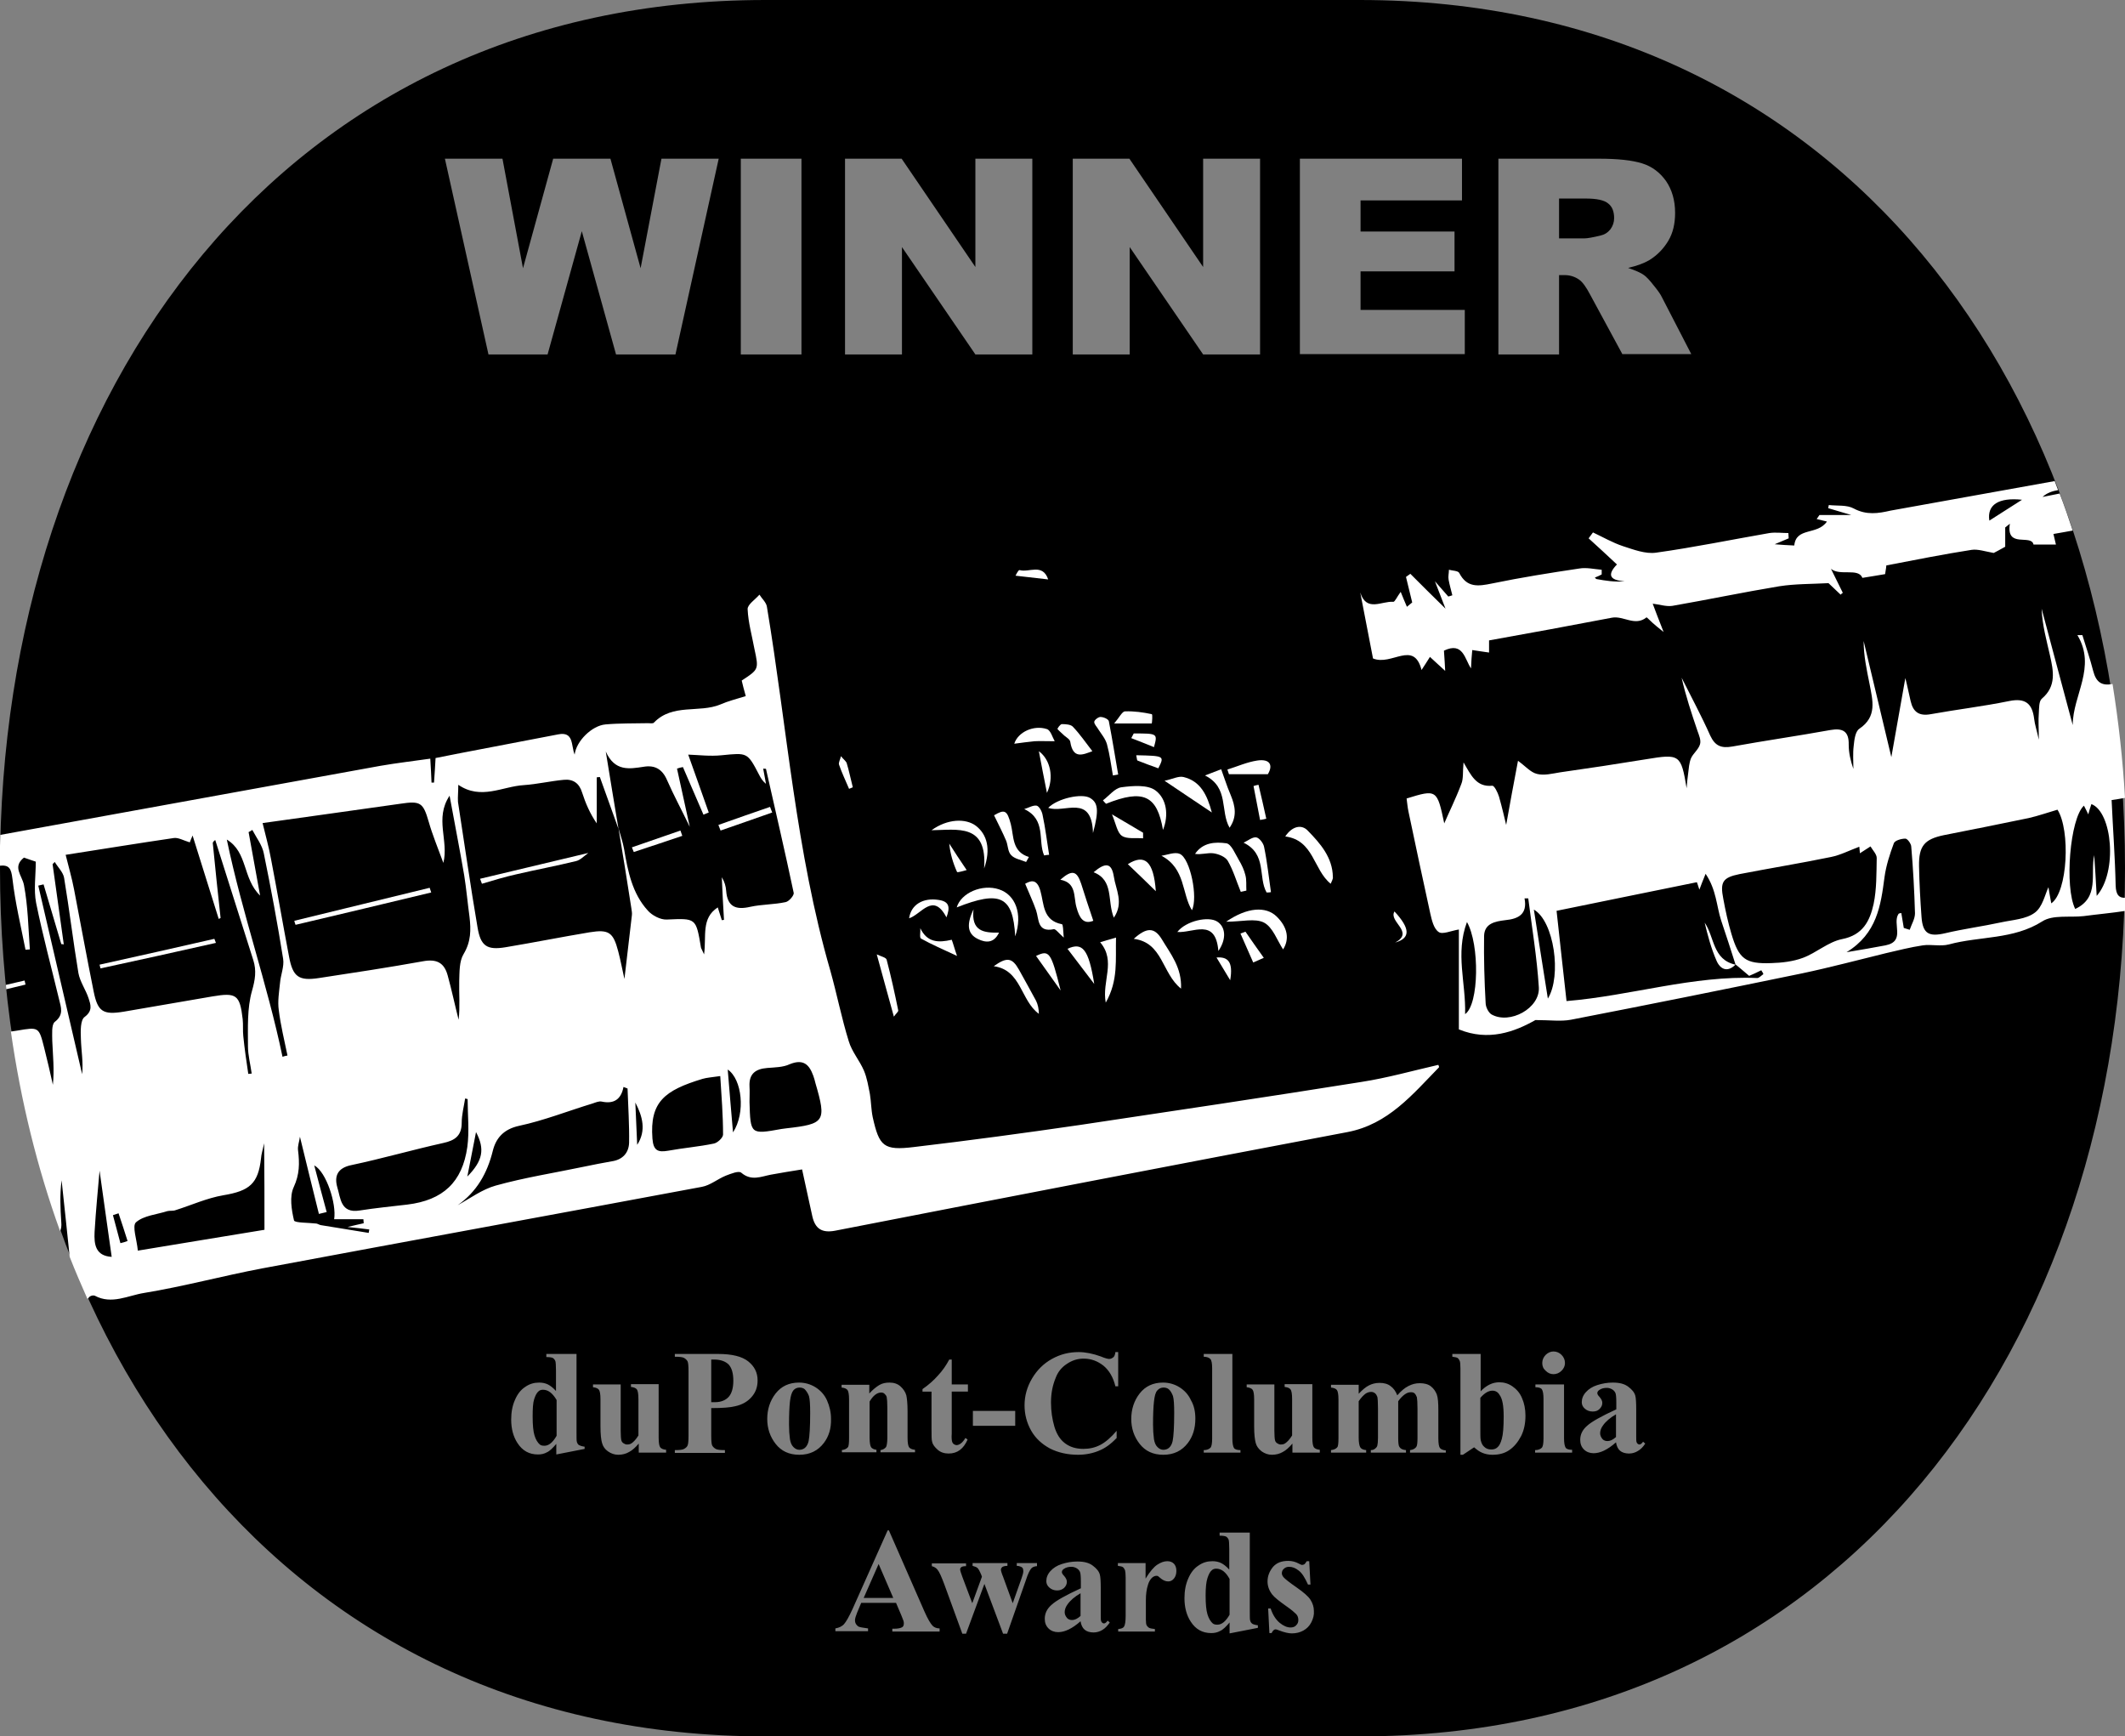 <?xml version="1.0" encoding="utf-8"?>
<!-- Generator: Adobe Illustrator 25.0.1, SVG Export Plug-In . SVG Version: 6.00 Build 0)  -->
<svg version="1.1" id="Layer_1" xmlns="http://www.w3.org/2000/svg" xmlns:xlink="http://www.w3.org/1999/xlink" x="0px" y="0px"
	 viewBox="0 0 683 558" style="enable-background:new 0 0 683 558;" xml:space="preserve">
<rect x="0" y="0" width="683" height="558" fill="#808080" stroke="none"/>
<style type="text/css">
	.st0{fill:none;}
	.st1{fill:#FFFFFF;}
</style>
<g>
	<path d="M258.6,446.4c-0.4-0.3-0.9-0.5-1.6-0.5c-0.8,0-1.5,0.3-2,0.9s-0.9,1.8-1.1,3.6c-0.2,1.8-0.3,4.2-0.3,7.4
		c0,1.7,0.1,3.2,0.3,4.7c0.2,1.1,0.5,1.9,1.1,2.5c0.6,0.6,1.2,0.9,1.9,0.9c0.7,0,1.3-0.2,1.8-0.6c0.6-0.5,1-1.3,1.2-2.2
		c0.3-1.5,0.5-4.5,0.5-9c0-2.6-0.1-4.5-0.4-5.5C259.6,447.6,259.1,446.9,258.6,446.4z"/>
	<path d="M229.6,436.9h-1v13.7c0.5,0,0.9,0,1.2,0c1.9,0,3.4-0.6,4.4-1.7c1-1.1,1.5-2.9,1.5-5.2c0-2.4-0.5-4.1-1.5-5.2
		C233.2,437.5,231.6,436.9,229.6,436.9z"/>
	<path d="M174.5,446.6c-0.6,0-1.1,0.2-1.4,0.5c-0.6,0.5-1,1.3-1.4,2.5c-0.4,1.2-0.5,3.1-0.5,5.6c0,2.8,0.2,4.8,0.6,6.1
		c0.4,1.3,1,2.3,1.7,2.9c0.4,0.3,0.8,0.4,1.5,0.4c1.4,0,2.7-1.1,3.9-3.2v-11.5C177.6,447.7,176.2,446.6,174.5,446.6z"/>
	<path d="M479.7,446.9c-1.3,0-2.6,0.8-3.9,2.3v9.7c0,2,0,3.2,0.1,3.8c0.2,0.9,0.5,1.7,1.1,2.2c0.6,0.6,1.3,0.9,2.3,0.9
		c0.8,0,1.5-0.2,2-0.7c0.6-0.5,1-1.3,1.4-2.7s0.6-3.8,0.6-7.2c0-3.4-0.4-5.7-1.3-6.9C481.5,447.4,480.7,446.9,479.7,446.9z"/>
	<polygon points="277.6,513.5 287.1,513.5 282.4,502.6 	"/>
	<path d="M390.9,504.1c-0.6,0-1.1,0.2-1.4,0.5c-0.6,0.5-1,1.3-1.4,2.5c-0.4,1.2-0.6,3.1-0.6,5.6c0,2.8,0.2,4.8,0.6,6.1
		c0.4,1.3,1,2.3,1.7,2.9c0.4,0.3,0.8,0.4,1.5,0.4c1.4,0,2.7-1.1,3.9-3.2v-11.5C394,505.2,392.6,504.1,390.9,504.1z"/>
	<path d="M437,0H246C91.9,0,0,124.9,0,279s91.9,279,246,279h191c154.1,0,246-124.9,246-279S591.1,0,437,0z M417.8,51h52.1v13.4
		h-32.6v10h30.2v12.8h-30.2v12.4h33.5v14.2h-53V51z M344.8,51H363l23.7,34.8V51H405v62.9h-18.3l-23.6-34.5v34.5h-18.3V51z
		 M389,436.7c-0.4-0.4-1.1-0.7-2.1-0.7v-0.9h9.2v27.2c0,1.5,0.2,2.5,0.5,3s1.1,0.7,2.1,0.7v0.8h-11.8V466c1,0,1.7-0.3,2.2-0.8
		c0.3-0.4,0.5-1.3,0.5-2.9v-22.6C389.6,438.1,389.4,437.1,389,436.7z M384.2,455.9c0,3.1-0.8,5.7-2.4,7.8c-1.9,2.5-4.5,3.8-7.9,3.8
		c-3.3,0-5.8-1.2-7.6-3.5c-1.8-2.3-2.7-5-2.7-8c0-3.1,0.9-5.9,2.7-8.2s4.3-3.5,7.5-3.5c1.9,0,3.7,0.5,5.3,1.5c1.6,1,2.9,2.4,3.7,4.2
		C383.8,451.7,384.2,453.7,384.2,455.9z M271.7,51h18.1l23.7,34.8V51h18.3v62.9h-18.3l-23.6-34.5v34.5h-18.3V51z M326.3,453.4v4.8
		h-13.6v-4.8H326.3z M306,463.2c0.1,0.4,0.3,0.7,0.6,0.9c0.3,0.2,0.6,0.3,0.8,0.3c1,0,2-0.8,2.9-2.3l0.7,0.5c-1.3,3-3.3,4.5-6.1,4.5
		c-1.4,0-2.6-0.4-3.5-1.2s-1.6-1.6-1.8-2.6c-0.2-0.5-0.2-2-0.2-4.3v-11.8h-2.9v-0.8c2-1.4,3.6-2.8,5-4.4c1.4-1.5,2.6-3.2,3.6-5.1
		h0.8v8h5.2v2.3h-5.2v13.5C305.8,462,305.9,462.8,306,463.2z M270.5,466c0.9-0.1,1.6-0.4,2-0.9c0.3-0.3,0.4-1.4,0.4-3v-12.3
		c0-1.7-0.2-2.7-0.5-3.1c-0.3-0.4-0.9-0.7-1.9-0.8v-0.9h8.9v2.8c1.1-1.2,2.2-2.1,3.2-2.7c1-0.6,2.1-0.8,3.3-0.8
		c1.4,0,2.6,0.4,3.5,1.2c0.9,0.8,1.6,1.8,1.9,2.9c0.2,0.9,0.4,2.6,0.4,5.1v8.5c0,1.7,0.2,2.7,0.5,3.1c0.3,0.4,0.9,0.7,1.9,0.8v0.8
		h-11.1V466c0.8-0.1,1.4-0.5,1.8-1c0.2-0.4,0.4-1.4,0.4-2.9v-9.7c0-1.8-0.1-2.9-0.2-3.4c-0.1-0.5-0.4-0.8-0.7-1.1
		c-0.3-0.3-0.7-0.4-1.1-0.4c-1.3,0-2.6,1-3.7,2.9V462c0,1.6,0.2,2.7,0.5,3.1c0.3,0.4,0.9,0.7,1.7,0.8v0.8h-11.1V466z M143,51h18.5
		l6.6,35.2l9.7-35.2h18.4l9.7,35.2l6.7-35.2H231l-13.9,62.9h-19.1l-11-39.6l-11,39.6H157L143,51z M188,465.6l-9.2,1.8V464
		c-1.1,1.3-2.1,2.3-3,2.7c-0.9,0.5-1.8,0.7-2.9,0.7c-2.8,0-5-1.2-6.6-3.7c-1.3-2-2-4.5-2-7.5c0-2.4,0.4-4.5,1.2-6.3
		c0.8-1.9,1.9-3.3,3.3-4.2c1.4-1,2.9-1.4,4.5-1.4c1,0,2,0.2,2.8,0.6s1.7,1.1,2.6,2.1v-6.6c0-1.7-0.1-2.7-0.2-3
		c-0.2-0.5-0.5-0.8-0.8-1c-0.4-0.2-1.1-0.3-2.1-0.3v-1h9.7v25.2c0,1.7,0,2.7,0.1,3c0.1,0.5,0.4,0.9,0.7,1.1c0.4,0.2,1,0.4,1.8,0.5
		V465.6z M214.2,466.8h-8.9v-2.9c-1,1.2-2.1,2.2-3.1,2.7c-1,0.6-2.2,0.9-3.5,0.9c-1.2,0-2.3-0.4-3.3-1.1s-1.6-1.6-1.9-2.7
		c-0.3-1-0.5-2.8-0.5-5.3v-8.7c0-1.7-0.2-2.7-0.5-3.1c-0.3-0.4-0.9-0.7-1.9-0.8v-0.9h8.9v14.9c0,1.6,0.1,2.6,0.2,3
		c0.1,0.5,0.4,0.8,0.7,1c0.3,0.2,0.7,0.4,1.1,0.4c0.6,0,1.1-0.1,1.5-0.4c0.6-0.4,1.4-1.2,2.2-2.5v-11.7c0-1.7-0.2-2.7-0.5-3.1
		c-0.3-0.4-0.9-0.7-1.9-0.8v-0.9h8.9V462c0,1.7,0.2,2.7,0.5,3.1c0.3,0.4,0.9,0.7,1.9,0.8V466.8z M241.6,448.9c-1.3,1.5-3,2.5-5.3,3
		c-1.5,0.4-4.1,0.6-7.7,0.6v8.8c0,1.7,0.1,2.8,0.3,3.2s0.6,0.8,1.1,1.1c0.5,0.3,1.5,0.4,3,0.4v0.9h-16.1v-0.9c1.5,0,2.5-0.1,3-0.4
		c0.5-0.3,0.9-0.6,1.1-1.1c0.2-0.4,0.3-1.5,0.3-3.2v-20.6c0-1.7-0.1-2.8-0.3-3.2c-0.2-0.4-0.6-0.8-1.1-1.1c-0.5-0.3-1.5-0.4-3-0.4
		v-0.9h13.8c4.6,0,7.8,0.8,9.8,2.4s3,3.6,3,6.1C243.5,445.7,242.9,447.4,241.6,448.9z M238.1,113.9V51h19.5v62.9H238.1z
		 M264.8,463.7c-1.9,2.5-4.5,3.8-7.9,3.8c-3.3,0-5.8-1.2-7.6-3.5s-2.7-5-2.7-8c0-3.1,0.9-5.9,2.7-8.2c1.8-2.3,4.3-3.5,7.5-3.5
		c1.9,0,3.7,0.5,5.3,1.5c1.6,1,2.9,2.4,3.7,4.2c0.8,1.8,1.3,3.8,1.3,5.9C267.2,459,266.4,461.6,264.8,463.7z M302.1,524.3h-15.3
		v-0.9h0.6c1.2,0,2.1-0.2,2.6-0.5c0.3-0.2,0.5-0.6,0.5-1.1c0-0.3,0-0.6-0.1-0.9c0-0.1-0.3-0.7-0.7-1.8l-1.7-4h-11.2l-1.3,3.1
		c-0.4,1-0.7,1.9-0.7,2.5c0,0.9,0.4,1.5,1.1,2c0.4,0.2,1.5,0.4,3.1,0.6v0.9h-10.5v-0.9c1.1-0.2,2.1-0.6,2.8-1.4
		c0.7-0.8,1.6-2.4,2.7-4.8l11.3-25.3h0.4l11.4,26c1.1,2.5,2,4,2.7,4.7c0.5,0.5,1.3,0.8,2.2,0.8V524.3z M333.1,503.3
		c-0.7,0.1-1.3,0.3-1.7,0.8s-1,1.6-1.6,3.5l-6.1,17.4h-1.3l-6-16l-5.9,16h-1.2l-5.8-15.9c-0.9-2.4-1.6-4-2.2-4.7
		c-0.4-0.5-1-0.9-1.8-1.1v-0.9h11v0.9c-0.7,0-1.3,0.1-1.5,0.3c-0.3,0.2-0.4,0.5-0.4,0.7c0,0.3,0.2,1.1,0.7,2.4l3.2,8.5l3.1-8.5
		l-0.2-0.6c-0.5-1.2-0.9-1.9-1.2-2.2s-0.9-0.5-1.6-0.7v-0.9h11.2v0.9c-0.9,0-1.4,0.2-1.7,0.4c-0.2,0.2-0.4,0.5-0.4,0.8
		c0,0.3,0.2,1.1,0.7,2.3l3.1,8.5l2.8-7.9c0.4-1.1,0.6-1.9,0.6-2.3c0-0.6-0.1-1.1-0.4-1.3s-0.9-0.5-1.7-0.5v-0.9h6.5V503.3z
		 M354.3,523.8c-0.8,0.5-1.8,0.8-2.8,0.8c-1.2,0-2.2-0.3-2.9-0.9c-0.7-0.6-1.1-1.5-1.3-2.7c-2.7,2.4-5.1,3.5-7.2,3.5
		c-1.2,0-2.3-0.4-3.1-1.2s-1.2-1.8-1.2-3.1c0-1.7,0.7-3.2,2.2-4.5c1.4-1.3,4.6-3.1,9.4-5.3v-2.2c0-1.7-0.1-2.7-0.3-3.1
		c-0.2-0.4-0.5-0.8-1-1.1c-0.5-0.3-1.1-0.5-1.7-0.5c-1,0-1.8,0.2-2.5,0.7c-0.4,0.3-0.6,0.6-0.6,1c0,0.3,0.2,0.7,0.7,1.2
		c0.6,0.7,0.9,1.3,0.9,1.9c0,0.8-0.3,1.4-0.9,2c-0.6,0.5-1.3,0.8-2.2,0.8c-1,0-1.8-0.3-2.5-0.9c-0.7-0.6-1-1.3-1-2.1
		c0-1.1,0.4-2.2,1.3-3.2c0.9-1,2.1-1.8,3.7-2.3c1.6-0.5,3.2-0.8,5-0.8c2.1,0,3.7,0.4,4.9,1.3s2,1.8,2.3,2.9c0.2,0.7,0.3,2.2,0.3,4.5
		v8.5c0,1,0,1.6,0.1,1.9c0.1,0.3,0.2,0.4,0.4,0.6c0.2,0.1,0.3,0.2,0.5,0.2c0.4,0,0.8-0.3,1.2-0.9l0.7,0.6
		C356,522.4,355.2,523.3,354.3,523.8z M358.8,462.2c-1.8,1.9-3.6,3.2-5.6,4c-1.9,0.8-4.2,1.3-6.7,1.3c-3.4,0-6.4-0.7-9-2
		c-2.6-1.4-4.7-3.3-6.1-5.8s-2.1-5.2-2.1-8.1c0-3,0.8-5.9,2.4-8.6c1.6-2.7,3.7-4.8,6.4-6.3c2.7-1.5,5.5-2.2,8.6-2.2
		c2.2,0,4.6,0.5,7.1,1.4c1.4,0.6,2.3,0.8,2.7,0.8c0.5,0,0.9-0.2,1.3-0.5s0.6-0.9,0.7-1.7h0.9v11h-0.9c-0.7-2.9-2-5.1-3.8-6.6
		c-1.9-1.5-4-2.3-6.4-2.3c-2,0-3.8,0.6-5.4,1.7c-1.7,1.1-2.9,2.6-3.6,4.5c-1,2.4-1.5,5-1.5,7.9c0,2.8,0.4,5.4,1.1,7.8
		c0.7,2.3,1.8,4.1,3.4,5.3s3.5,1.8,5.9,1.8c2,0,3.8-0.4,5.5-1.3s3.4-2.4,5.2-4.5V462.2z M377.3,507.3c-0.5,0.6-1.1,0.9-1.8,0.9
		c-0.8,0-1.5-0.3-2.2-0.8c-0.6-0.5-1-0.8-1.1-0.9c-0.2-0.1-0.3-0.1-0.5-0.1c-0.5,0-0.9,0.2-1.3,0.5c-0.6,0.5-1.1,1.3-1.4,2.3
		c-0.5,1.5-0.7,3.2-0.7,5v5l0,1.3c0,0.9,0.1,1.5,0.2,1.7c0.2,0.4,0.5,0.7,0.8,0.9c0.4,0.2,1,0.3,1.9,0.4v0.8h-11.8v-0.8
		c1-0.1,1.6-0.3,1.9-0.8s0.5-1.6,0.5-3.5V507c0-1.2-0.1-2-0.2-2.4c-0.2-0.4-0.4-0.8-0.7-1c-0.3-0.2-0.8-0.3-1.6-0.4v-0.9h8.9v5
		c1.4-2.3,2.7-3.8,3.8-4.5c1.1-0.7,2.1-1.1,3.2-1.1c0.9,0,1.6,0.3,2.1,0.8c0.5,0.5,0.8,1.3,0.8,2.3
		C378.1,505.9,377.8,506.7,377.3,507.3z M404.4,523.1l-9.2,1.8v-3.5c-1.1,1.3-2.1,2.3-3,2.7c-0.9,0.5-1.8,0.7-2.9,0.7
		c-2.8,0-5-1.2-6.6-3.7c-1.3-2-2-4.5-2-7.5c0-2.4,0.4-4.5,1.2-6.3c0.8-1.9,1.9-3.3,3.3-4.2c1.4-1,2.9-1.4,4.5-1.4c1,0,2,0.2,2.8,0.6
		s1.7,1.1,2.6,2.1v-6.6c0-1.7-0.1-2.7-0.2-3c-0.2-0.5-0.5-0.8-0.8-1c-0.4-0.2-1.1-0.3-2.1-0.3v-1h9.7v25.2c0,1.7,0,2.7,0.1,3
		c0.1,0.5,0.4,0.9,0.7,1.1c0.3,0.2,1,0.4,1.8,0.5V523.1z M421.5,521.3c-0.6,1.2-1.5,2.1-2.6,2.7c-1.1,0.6-2.3,0.9-3.7,0.9
		c-1,0-2.4-0.3-4.2-1c-0.5-0.2-0.8-0.3-1-0.3c-0.5,0-0.9,0.4-1.3,1.2H408l-0.4-7.9h0.8c0.7,2.1,1.7,3.6,2.9,4.6
		c1.2,1,2.4,1.5,3.5,1.5c0.7,0,1.4-0.2,1.8-0.7c0.5-0.5,0.7-1,0.7-1.7c0-0.7-0.2-1.4-0.7-1.9c-0.5-0.5-1.5-1.4-3.1-2.5
		c-2.4-1.7-3.9-2.9-4.6-3.8c-1-1.3-1.5-2.7-1.5-4.2c0-1.7,0.6-3.2,1.7-4.6c1.2-1.4,2.8-2,5-2c1.2,0,2.3,0.3,3.4,0.9
		c0.4,0.2,0.8,0.4,1,0.4c0.3,0,0.5-0.1,0.7-0.2c0.2-0.1,0.4-0.4,0.8-1h0.8l0.4,7.5h-0.8c-1-2.2-1.9-3.7-3-4.5c-1-0.8-2-1.2-3.1-1.2
		c-0.6,0-1.2,0.2-1.6,0.6c-0.5,0.4-0.7,0.9-0.7,1.5c0,0.4,0.2,0.8,0.5,1.2c0.5,0.6,1.9,1.7,4.2,3.3c2.3,1.6,3.8,2.9,4.5,4
		c0.7,1.1,1.1,2.3,1.1,3.6C422.4,518.9,422.1,520.1,421.5,521.3z M424.3,466.8h-8.9v-2.9c-1,1.2-2.1,2.2-3.1,2.7
		c-1,0.6-2.2,0.9-3.5,0.9c-1.2,0-2.3-0.4-3.3-1.1c-1-0.8-1.6-1.6-1.9-2.7s-0.5-2.8-0.5-5.3v-8.7c0-1.7-0.2-2.7-0.5-3.1
		c-0.3-0.4-0.9-0.7-1.9-0.8v-0.9h8.9v14.9c0,1.6,0.1,2.6,0.2,3c0.1,0.5,0.4,0.8,0.7,1c0.3,0.2,0.7,0.4,1.1,0.4
		c0.6,0,1.1-0.1,1.5-0.4c0.6-0.4,1.4-1.2,2.2-2.5v-11.7c0-1.7-0.2-2.7-0.5-3.1c-0.3-0.4-0.9-0.7-1.9-0.8v-0.9h8.9V462
		c0,1.7,0.2,2.7,0.5,3.1s0.9,0.7,1.9,0.8V466.8z M464.5,466.8h-11.3V466c0.9-0.1,1.5-0.4,2-1c0.3-0.4,0.4-1.4,0.4-2.9v-9.4
		c0-1.9-0.1-3.2-0.2-3.7c-0.2-0.5-0.4-0.9-0.7-1.2c-0.3-0.3-0.7-0.4-1.2-0.4c-0.7,0-1.3,0.2-2,0.7s-1.4,1.2-2.1,2.2V462
		c0,1.6,0.1,2.6,0.4,3c0.4,0.6,1,0.9,2.1,1v0.8h-11.3V466c0.6,0,1.1-0.2,1.4-0.5c0.4-0.3,0.6-0.6,0.7-1s0.2-1.2,0.2-2.5v-9.4
		c0-2-0.1-3.2-0.2-3.7c-0.2-0.5-0.4-0.9-0.8-1.2c-0.4-0.3-0.8-0.4-1.2-0.4c-0.6,0-1.2,0.2-1.7,0.5c-0.7,0.5-1.5,1.3-2.3,2.5V462
		c0,1.5,0.2,2.6,0.5,3.1c0.3,0.5,0.9,0.8,1.9,0.9v0.8h-11.3V466c0.9-0.1,1.6-0.4,2-0.9c0.3-0.3,0.4-1.4,0.4-3v-12.3
		c0-1.7-0.2-2.7-0.5-3.1c-0.3-0.4-0.9-0.7-1.9-0.8v-0.9h8.9v2.9c1.2-1.3,2.3-2.2,3.3-2.7c1-0.5,2.1-0.8,3.4-0.8c1.4,0,2.6,0.3,3.5,1
		c1,0.7,1.7,1.7,2.2,3c1.2-1.4,2.4-2.4,3.6-3s2.3-0.9,3.6-0.9c1.5,0,2.7,0.3,3.6,1s1.5,1.6,1.9,2.6c0.4,1.1,0.5,2.8,0.5,5.1v9
		c0,1.7,0.2,2.7,0.5,3.1s0.9,0.7,1.9,0.8V466.8z M488.9,461.5c-1,1.9-2.2,3.4-3.8,4.5s-3.4,1.5-5.4,1.5c-1.2,0-2.2-0.2-3.2-0.6
		s-1.8-1-2.7-1.8l-3.6,2.4h-0.8v-27.8c0-1.3-0.1-2-0.2-2.3c-0.2-0.4-0.4-0.8-0.7-1c-0.3-0.2-0.9-0.3-1.7-0.4v-0.9h9.1v12
		c1.8-1.9,3.8-2.9,6-2.9c1.5,0,2.9,0.4,4.2,1.3s2.4,2.1,3.1,3.8c0.7,1.6,1.1,3.5,1.1,5.6C490.3,457.3,489.9,459.5,488.9,461.5z
		 M505.2,466.8h-11.8V466c1,0,1.7-0.3,2.2-0.8c0.3-0.4,0.5-1.3,0.5-2.9v-12.8c0-1.5-0.2-2.5-0.5-3s-1.1-0.7-2.1-0.7v-0.9h9.2v17.3
		c0,1.5,0.2,2.5,0.5,3s1.1,0.7,2.1,0.7V466.8z M495.7,438c0-1,0.4-1.9,1.1-2.6c0.7-0.7,1.6-1.1,2.5-1.1c1,0,1.9,0.4,2.6,1.1
		c0.7,0.7,1.1,1.6,1.1,2.6c0,1-0.4,1.8-1.1,2.5c-0.7,0.7-1.6,1.1-2.6,1.1c-1,0-1.8-0.4-2.5-1.1C496,439.8,495.7,439,495.7,438z
		 M526.4,466.3c-0.8,0.5-1.8,0.8-2.8,0.8c-1.2,0-2.2-0.3-2.9-0.9c-0.7-0.6-1.1-1.5-1.3-2.7c-2.7,2.4-5.1,3.5-7.2,3.5
		c-1.2,0-2.3-0.4-3.1-1.2c-0.8-0.8-1.2-1.8-1.2-3.1c0-1.7,0.7-3.2,2.2-4.5c1.4-1.3,4.6-3.1,9.4-5.3v-2.2c0-1.7-0.1-2.7-0.3-3.1
		c-0.2-0.4-0.5-0.8-1-1.1s-1.1-0.5-1.7-0.5c-1,0-1.8,0.2-2.5,0.7c-0.4,0.3-0.6,0.6-0.6,1c0,0.3,0.2,0.7,0.7,1.2
		c0.6,0.7,0.9,1.3,0.9,1.9c0,0.8-0.3,1.4-0.9,2s-1.3,0.8-2.2,0.8c-1,0-1.8-0.3-2.5-0.9c-0.7-0.6-1-1.3-1-2.1c0-1.1,0.4-2.2,1.3-3.2
		c0.9-1,2.1-1.8,3.7-2.3c1.6-0.5,3.2-0.8,5-0.8c2.1,0,3.7,0.4,4.9,1.3s2,1.8,2.3,2.9c0.2,0.7,0.3,2.2,0.3,4.5v8.5c0,1,0,1.6,0.1,1.9
		c0.1,0.3,0.2,0.4,0.4,0.6c0.2,0.1,0.3,0.2,0.5,0.2c0.4,0,0.8-0.3,1.2-0.9l0.7,0.6C528.1,465,527.3,465.8,526.4,466.3z M521.5,113.9
		l-10.4-19.2c-1.3-2.5-2.5-4.1-3.5-4.8c-1.4-1-3-1.5-4.8-1.5h-1.7v25.5h-19.5V51H514c6,0,10.6,0.5,13.8,1.5c3.2,1,5.7,2.9,7.7,5.7
		c1.9,2.8,2.9,6.2,2.9,10.2c0,3.5-0.7,6.5-2.2,9c-1.5,2.5-3.5,4.6-6.1,6.2c-1.7,1-3.9,1.8-6.8,2.5c2.3,0.8,4,1.5,5.1,2.3
		c0.7,0.5,1.8,1.6,3.1,3.3c1.4,1.7,2.3,3,2.7,3.9l9.4,18.2H521.5z"/>
	<path d="M515.2,458.1c-0.6,0.8-0.9,1.7-0.9,2.5c0,0.7,0.3,1.3,0.8,1.9c0.4,0.4,0.9,0.6,1.6,0.6c0.8,0,1.7-0.4,2.7-1.3v-7.3
		C517.5,455.6,516.1,456.8,515.2,458.1z"/>
	<path d="M343.1,515.6c-0.6,0.8-0.9,1.7-0.9,2.5c0,0.7,0.3,1.3,0.8,1.9c0.4,0.4,0.9,0.6,1.6,0.6c0.8,0,1.7-0.4,2.7-1.3V512
		C345.4,513.1,344,514.3,343.1,515.6z"/>
	<path d="M516.9,65.4c-1.3-1.1-3.7-1.6-7.3-1.6h-8.5v12.8h8.2c0.9,0,2.6-0.3,5.1-0.9c1.3-0.3,2.3-0.9,3.2-2c0.8-1.1,1.2-2.3,1.2-3.6
		C518.8,68,518.2,66.4,516.9,65.4z"/>
	<path d="M375.6,446.4c-0.4-0.3-0.9-0.5-1.6-0.5c-0.8,0-1.5,0.3-2,0.9c-0.6,0.6-0.9,1.8-1.1,3.6c-0.2,1.8-0.3,4.2-0.3,7.4
		c0,1.7,0.1,3.2,0.3,4.7c0.2,1.1,0.5,1.9,1.1,2.5c0.6,0.6,1.2,0.9,1.9,0.9c0.7,0,1.3-0.2,1.8-0.6c0.6-0.5,1-1.3,1.2-2.2
		c0.3-1.5,0.5-4.5,0.5-9c0-2.6-0.1-4.5-0.4-5.5C376.6,447.6,376.2,446.9,375.6,446.4z"/>
</g>
<g>
	<path class="st0" d="M200.3,349.3c-0.8,4.2-3.3,5.5-7,4.7c-0.9-0.2-2,0.3-2.9,0.6c-7.9,2.5-15.6,5.5-23.7,7.2c-5,1.1-7.4,4-8.4,8
		c-1.8,7.3-5.2,13.2-11.3,17.5c4.1-2.2,7.9-5.1,12.2-6.3c9.4-2.5,19-4.1,28.5-6.1c2.9-0.6,5.9-1.2,8.8-1.7c3.5-0.6,5.5-2.8,5.5-6.1
		c0.1-5.8-0.3-11.6-0.5-17.4C201.2,349.6,200.8,349.4,200.3,349.3z"/>
	<path class="st0" d="M153,363.8c-1,5.1-1.8,9.3-2.8,14.3C155.2,373,155.9,369.3,153,363.8z"/>
	<path class="st0" d="M204.8,367.9c3-4.6,1.7-9.1-0.6-13.6C204.4,358.8,204.6,363.3,204.8,367.9z"/>
	<path class="st0" d="M150.3,353.1c-0.3-0.1-0.5-0.1-0.8-0.2c-0.4,2.6-1.1,5.2-1.1,7.8c0,4.2-2.2,5.6-5.9,6.5
		c-9.9,2.2-19.6,5-29.5,7.1c-4.4,1-5.6,3.6-4.6,7.1c1,3.5,1,8.5,7.2,7.5c5.1-0.8,10.2-1.2,15.3-1.9c11.4-1.4,17.7-7.2,19.3-18.7
		C150.9,363.4,150.3,358.2,150.3,353.1z"/>
	<path class="st0" d="M71.9,384.1c-5.3,0.9-10.3,3.2-15.4,4.8c-0.8,0.3-1.8,0-2.6,0.3c-3.5,1-7.7,1.4-10.1,3.6
		c-1.3,1.2,0.3,5.7,0.6,9.1c14.1-2.3,27.1-4.5,40.7-6.7c0-9.1,0-17.9,0-27.8c-0.5,2.2-0.9,3.5-1,4.8
		C83.1,380.4,80.2,382.6,71.9,384.1z"/>
	<path class="st0" d="M116.9,393.2c0-0.4-0.1-0.9-0.1-1.3c-3,0-6,0-9.4,0c0.8-4.9-2.5-15.2-6.4-17.3c1.4,5.4,2.7,10.2,4,15
		c-0.8,0.2-1.6,0.4-2.5,0.6c-2-8.2-4-16.4-6.1-24.8c-0.2,1.5-0.8,3-0.6,4.4c0.5,4.1,0.5,7.8-1.4,11.8c-1.4,3-0.8,7.3,0.1,10.7
		c0.2,0.9,4.7,0.7,7.2,1c0.5,0.1,0.9,0.4,1.4,0.5c5.1,0.8,10.3,1.7,15.4,2.5c0.1-0.4,0.1-0.7,0.2-1.1c-2.1-0.2-4.2-0.5-7-0.8
		C113.9,393.8,115.4,393.5,116.9,393.2z"/>
	<path class="st0" d="M93,307.5c1.2,6.5,3.1,7.9,9.6,6.9c11.2-1.7,22.4-3.3,33.5-5.4c4.3-0.8,6.8,0.5,7.9,4.6
		c1.2,4.7,2.3,9.5,3.5,14.2c0.5-4.2,0.1-8.4,0.2-12.5c0.1-2.9,0-6.3,1.4-8.6c2.4-3.9,2.4-7.8,1.9-12c-0.5-4.5-0.9-8.9-1.7-13.3
		c-1.4-8.1-3-16.2-4.7-25.6c-5,7.4-0.3,14.3-2,21.6c-1.8-4.9-3.4-9-4.7-13.2c-1.8-6.2-2.6-6.8-9.2-5.8c-14.6,2.1-29.3,4.2-44.1,6.3
		c0.9,3.8,2,7.6,2.7,11.5C89.2,286.5,91,297,93,307.5z M138.1,285.4c0.2,0.5,0.3,1,0.5,1.5c-14.5,3.5-29.1,7-43.6,10.5
		c-0.1-0.4-0.2-0.9-0.4-1.3C109.1,292.4,123.6,288.9,138.1,285.4z"/>
	<path class="st0" d="M92.4,339.2c-1-4.9-2.2-9.7-2.8-14.6c-0.4-2.8,0.1-5.8,0.4-8.7c0.3-2.6,1.4-5.3,1-7.8
		c-1.8-11.3-3.9-22.6-6.2-33.8c-0.6-2.7-2.4-5-3.7-7.6c-0.4,0.2-0.8,0.4-1.2,0.7c1.2,6.6,2.4,13.2,3.7,20.4
		c-5.7-5.5-3.9-14-10.8-18.1c4.9,23.6,13.1,46.3,17.9,69.8C91.3,339.4,91.8,339.3,92.4,339.2z"/>
	<path class="st0" d="M30.1,318.7c1.3,6.5,3,7.6,9.7,6.5c9.5-1.6,19-3.3,28.5-4.9c7.7-1.3,8.8-0.5,9.7,7.3c0.2,1.8,0,3.7,0.2,5.5
		c0.5,4,1.1,8.1,1.6,12.1c0.4,0,0.7-0.1,1.1-0.1c-0.4-2.9-1.2-5.9-1.2-8.8c0.1-6-0.2-12.1,1.3-17.8c1-3.6,1.5-6.5,0.4-9.9
		c-4.1-12.9-8.2-25.8-12.2-38.5c0.1-0.1-0.8,0.5-0.8,1c0.8,8,1.6,16,2.5,24c-0.2,0.1-0.4,0.2-0.6,0.3c-2.7-8.6-5.4-17.3-8.4-26.8
		c-0.3,0.8-0.8,1.9-0.9,2.2c-2.1-0.6-3.7-1.6-5.1-1.4c-11.6,1.7-23.2,3.6-34.8,5.5c0.9,3.7,1.9,7.4,2.7,11.1
		C26,296.8,28,307.8,30.1,318.7z M69,301.7c0.2,0.4,0.3,0.9,0.5,1.3c-12.4,2.7-24.7,5.5-37.1,8.2c-0.1-0.4-0.2-0.8-0.3-1.2
		C44.4,307.3,56.7,304.5,69,301.7z"/>
	<path class="st0" d="M36.3,390.5c0.8,3,1.6,6,2.4,9c0.8-0.2,1.6-0.5,2.3-0.7c-1-3-2-6-2.9-8.9C37.5,390.1,36.9,390.3,36.3,390.5z"
		/>
	<path class="st0" d="M246.7,343.3c-3.7,0.3-5.9,1.8-5.7,5.9c0.1,1.7,0,3.3,0,5c0.3,10.4,0.3,10.4,10.3,8.7c0.5-0.1,1-0.1,1.5-0.2
		c12.4-1.4,12.9-2.2,9.4-14.5c-0.2-0.8-0.4-1.6-0.7-2.4c-1.3-3.6-3.2-5.6-7.5-3.6C251.8,343.1,249.1,343.1,246.7,343.3z"/>
	<path class="st0" d="M233.9,343.7c0.6,6.6,1.1,13,1.7,20.2C239.7,357.6,238.5,346.8,233.9,343.7z"/>
	<path class="st0" d="M225.8,346.7c-12.2,3.7-17,7.4-16.1,19.2c0.3,3.7,1.6,4.5,5,3.9c4.9-0.9,9.8-1.3,14.7-2.3c1.2-0.2,3-1.9,3-2.9
		c-0.1-6.2-0.5-12.3-0.9-18.8C228.7,346.3,227.2,346.3,225.8,346.7z"/>
	<path class="st0" d="M153.6,298.1c1,6,3.1,7.3,9,6.3c9-1.5,18-3.3,27-4.8c6.2-1,7.6,0.1,9.2,6.1c0.8,2.9,1.3,5.9,2,8.9
		c0.8-7,1.6-13.7,2.4-20.5c0.1-0.8-0.1-1.6-0.2-2.4c-1.4-8.5-2.7-17-4.1-25.5c0.6,2.2,1.4,4.4,1.8,6.7c1.2,7.1,2.6,14.2,7.6,19.7
		c1.4,1.6,4.1,3,6.1,2.9c9.4-0.4,9.4-0.6,11,9c0.1,0.4,0.3,0.8,1,2.2c0.8-5.8-1-11.6,4.4-15.1c0.5,1.5,0.9,2.8,1.3,4.1
		c0.2,0,0.4-0.1,0.7-0.1c-0.2-4.6-0.4-9.1-0.7-13.7c0.8,1.5,1.3,2.9,1.4,4.4c0.4,5.2,3.1,6.2,7.8,5.1c3.7-0.8,7.6-0.7,11.3-1.5
		c1.1-0.2,2.8-2.2,2.6-3c-2.8-13.3-5.9-26.6-8.9-39.8c0,0-0.3,0-0.9-0.1c0.3,1.7,0.6,3.3,0.9,4.9c-1.1-0.9-1.7-1.9-2.2-2.9
		c-3.8-7.4-3.7-7.2-12-6.3c-3.7,0.4-7.5-0.1-10.8-0.2c1.9,5.4,4.3,12,6.6,18.6c-0.6,0.2-1.1,0.5-1.7,0.7c-2.2-5.1-4.4-10.2-6.6-15.3
		c-0.6,0.2-1.2,0.4-1.9,0.5c1.3,5.9,2.6,11.9,4.1,18.7c-2.7-5.5-5.2-10.2-7.3-15c-1.5-3.4-3.9-4.8-7.5-4.3
		c-4.6,0.7-9.3,1.6-12.2-4.9c1.5,9.2,2.8,17,4.1,24.9c-2-5.6-4-11.2-6-16.7c-0.3,0-0.6,0.1-1,0.1c0,4.9,0,9.8,0,14.8
		c-2.3-3.2-3.7-6.5-4.7-9.9c-1-3.1-2.9-4.4-5.9-4.1c-4.3,0.5-8.5,1.5-12.8,1.7c-7,0.4-13.8,4.9-21.1-0.1c0,2.3-0.2,3.9,0,5.5
		C149.4,271.2,151.3,284.7,153.6,298.1z M247.5,259.3c0.2,0.6,0.5,1.2,0.7,1.8c-5.5,1.9-11.1,3.9-16.6,5.8c-0.2-0.6-0.5-1.2-0.7-1.8
		C236.5,263.1,242,261.2,247.5,259.3z M218.7,266.9c0.2,0.6,0.4,1.1,0.6,1.7c-5.2,1.8-10.5,3.5-15.7,5.3c-0.2-0.5-0.4-1-0.6-1.5
		C208.3,270.6,213.5,268.7,218.7,266.9z M189.1,274c-1.5,1-2.6,2.3-3.9,2.6c-6.4,1.6-12.9,2.8-19.4,4.3c-3.7,0.9-7.3,2-10.9,2.9
		c-0.2-0.5-0.4-1.1-0.6-1.6C165.7,279.6,177.1,276.9,189.1,274z"/>
	<path class="st0" d="M491.2,288.8c-0.4,0-0.8,0-1.2,0c1,5.1-2,6.6-6.2,7c-3.2,0.3-6.7,0.9-6.8,5.1c-0.1,7.1,0.2,14.3,0.5,21.5
		c0.1,1.3,0.9,3.1,1.9,3.7c5.9,3.3,15.6-2.1,15.1-8.6C493.9,307.8,492.4,298.3,491.2,288.8z"/>
	<path class="st0" d="M28.5,320.8c-0.9-2.8-2.8-5.3-3.3-8.2c-1.7-10.2-3-20.4-4.6-30.6c-0.3-1.8-2-3.4-3-5.1
		c-0.2,0.2-0.5,0.5-0.7,0.7c1.2,8.6,2.4,17.2,3.6,25.8c-0.3,0-0.5,0-0.8-0.1c-1.9-6.4-3.8-12.8-5.7-19.2c-0.6,0.1-1.1,0.3-1.7,0.4
		c4.7,20.2,9.4,40.4,14.1,60.6c0.3-3.9-0.3-7.6-0.4-11.4c-0.1-2.4-0.2-5.9,1.2-7C29.9,324.8,29.1,322.8,28.5,320.8z"/>
	<path class="st0" d="M493,292.3c1.4,9.2,2.9,18.4,4.5,28.6C502,313.6,499.5,296,493,292.3z"/>
	<path class="st0" d="M30.4,395.9c-0.3,4,0.3,7.7,5.5,8c-1.4-9.7-2.7-19.3-3.9-27.7C31.5,382,30.9,388.9,30.4,395.9z"/>
	<path class="st0" d="M679.4,285.1c0.1,2.9,1.1,4.1,3.4,3.9c0.1-3.3,0.1-6.6,0.1-9.9c0-7.4-0.2-14.8-0.6-22.1
		c-1.4,0.2-2.9,0.4-4.3,0.7C678.6,266.6,679.2,275.8,679.4,285.1z"/>
	<path class="st0" d="M602.2,290.6c1-4.8,1-9.9,1-14.8c0-1.2-1.3-2.5-2-3.7c-1.1,0.7-2.3,1.5-3.4,2.2c-0.1-1.1-0.3-2.3-0.2-2.1
		c-3.2,1.2-6,2.7-9.1,3.3c-9.8,2-19.6,3.6-29.4,5.5c-5.4,1-6.3,2.5-5.2,8c0.7,3.8,1.5,7.5,2.6,11.2c2.4,8.1,4.5,9.8,12.8,9.4
		c3.4-0.1,7-0.6,10.2-1.7c4.3-1.6,8.1-5.1,12.5-5.9C598.8,300.7,601,296,602.2,290.6z"/>
	<path class="st0" d="M470.9,325.9c4.4-3.1,4.6-22.4,0.6-29.6C467.7,306.5,471.2,315.8,470.9,325.9z"/>
	<path class="st0" d="M566.2,311.8c-1.4,0.6-2.9,1.3-3.9,1.8c-1.7-1.4-3-2.6-4.4-3.7l0,0.1c0,0,0,0,0,0c0,0,0,0,0,0c0,0-0.1,0-0.1,0
		c-2.6,2.6-4.9,1.5-6.1-1.3c-1.7-3.9-2.8-8-3.8-12.2c3.2,4.6,2.6,11.9,9.9,13.5c0,0,0.1-0.1,0.1-0.1c-1.5-4.7-3.1-9.4-4.6-14.1
		c-1.5-4.6-1.5-9.8-5-15c-1,2.5-1.5,3.7-2,5.1c-0.4-1.2-0.8-2.2-0.8-2.4c-15.3,3.1-30.3,6.2-45.1,9.2c1.1,10,2.2,19.3,3.2,29
		c20.7-1.7,40.5-8.3,61.3-7.4c0.6,0,1.3-0.8,1.9-1.2c0.1-0.1,0-0.3,0-0.5C566.6,312.5,566.5,312.3,566.2,311.8z"/>
	<path class="st0" d="M649.9,160.6c-7.5-0.8-11.3,1.5-10.5,6.7C643,165.1,646.5,162.8,649.9,160.6z"/>
	<path class="st0" d="M14.5,336.5c1,4,1.9,8,2.8,11.9c0.5-4.8,0-9.4-0.2-14.1c-0.1-2.1-0.4-5.2,0.8-6.1c2.9-2.3,2-4.6,1.4-7.2
		c-2.5-10.4-5.3-20.6-7.4-31.1c-0.8-4.1-0.1-8.6-0.1-13.2c-0.7-0.2-2.3-0.8-3.8-1.3c-3.8,3-0.6,5.7,0,8.8c1.2,6.8,1.3,13.8,1.9,20.7
		c-0.5,0-0.9,0.1-1.4,0.1c-1.4-7.6-3.2-15.1-4.2-22.8C3.7,279,3,277.9,0,278.2c0,0.3,0,0.5,0,0.8c0,12.7,0.6,25.2,1.9,37.5
		c2-0.5,4-0.9,6-1.4c0.1,0.4,0.2,0.9,0.3,1.3c-2.1,0.5-4.1,1-6.2,1.5c0.5,4.5,1,9,1.7,13.4c0.7-0.1,1.4-0.2,2-0.3
		C12.8,329.8,12.8,329.7,14.5,336.5z"/>
	<path class="st0" d="M19.9,392.6c0.1,1.2,0,2.1-0.4,2.8c1,2.8,2.1,5.6,3.2,8.3c-0.9-7.9-1.7-16.3-2.6-24.6
		C19.4,383.7,19.6,388.1,19.9,392.6z"/>
	<path class="st0" d="M652.1,263c-9.1,1.9-18.2,3.7-27.3,5.5c-6.2,1.2-8.1,3.4-7.9,9.9c0.1,5.5,0.5,11,0.8,16.4
		c0.4,5.3,2.4,6.4,7.6,5.2c5.9-1.4,12-2.3,18-3.5c3.7-0.8,8-1,10.8-3.1c2.5-1.9,3.2-6,4.4-8.2c0.2,0.9,0.5,2.9,0.9,5.2
		c5.3-3.6,6.2-23.5,2.1-30.1C658.3,261.2,655.2,262.3,652.1,263z"/>
	<path class="st0" d="M662.1,158.8c-0.1-0.4-0.3-0.8-0.4-1.2c-1.8,0.4-3.5,0.8-5,2.2C658.5,159.6,660.3,159.2,662.1,158.8z"/>
	<path class="st0" d="M612.4,269.6c-1.3-0.1-3.4,0.6-3.7,1.5c-1.3,3.5-2.5,7.2-3,10.9c-1.2,9.1-2.4,18.1-12.2,24.1
		c5-0.9,8.8-1.5,12.5-2.2c6.5-1.2,2.1-7,4.2-10.1c0.1-0.2,0.5-0.2,0.9-0.3c0.3,1.6,0.5,3.2,0.8,4.8c0.6,0.2,1.3,0.4,1.9,0.6
		c0.6-1.7,1.7-3.5,1.7-5.2c-0.2-7.1-0.6-14.3-1.2-21.4C614.2,271.2,613.1,269.6,612.4,269.6z"/>
	<path class="st0" d="M672.2,258.4c-0.3,1.1-0.6,2.2-1,3.3c-0.5-0.9-0.9-1.8-1.4-2.8c-4.5,4.1-6.3,26.1-2.8,33.2
		c7.9-3.7,4.8-11.2,6.1-17.3c0.2,4.1,0.5,8,0.8,13.1C680.7,280.2,678.9,260.9,672.2,258.4z"/>
	<path class="st0" d="M669.2,294.7c-4.5,0.6-9.9-0.4-13.3,1.7c-9.4,5.9-20.1,4.7-30,7.4c-2.6,0.7-5.6-0.1-8.4,0.3
		c-4,0.6-7.9,1.5-11.8,2.5c-9,2.1-17.9,4.6-27,6.5c-24.8,5.1-49.5,10.1-74.3,14.9c-3.2,0.6-6.6,0.1-11.4,0.1c-6.7,3.8-15,6.9-24.6,3
		c0-10.8,0-21.5,0-32.1c-2.5,0.4-5.2,1.6-6.5,0.8c-1.5-1.1-2.2-3.8-2.7-6c-2.4-10.9-4.7-21.8-7-32.7c-0.3-1.4-0.4-2.9-0.6-4.2
		c9.7-2.9,9.8-2.9,12.1,8c1.5-3.3,3.7-8,5.5-12.7c0.7-1.8,0.4-3.9,0.7-6.9c2.4,4.2,4.1,8,9.2,7.5c0.6-0.1,1.8,2.2,2.2,3.5
		c1,3.5,1.8,7,2.3,9.1c1.2-6.2,2.6-13.7,3.8-20.6c2.3,1.7,4,3.7,6.1,4.2c2.3,0.6,4.9-0.1,7.4-0.5c9.2-1.3,18.4-2.7,27.6-4.2
		c10.9-1.8,11.3-1.6,13.1,9.3c0.2-1.6,0.3-3.2,0.5-4.8c0.2-1.6,0.3-3.4,0.9-4.8c0.7-1.6,2.4-2.9,2.9-4.5c0.4-1.2-0.3-2.9-0.8-4.3
		c-1.8-5.7-3.8-11.3-5.1-17.1c3.1,6.2,6.4,12.3,9.2,18.6c1.5,3.4,3.6,4.1,7.1,3.5c10.5-1.9,21-3.5,31.5-5.3c4-0.7,5.9,0.4,5.9,4.7
		c0,2.6,0.6,5.2,1.5,7.8c0-2.5-0.2-5,0.1-7.4c0.2-1.9,0.6-4.6,1.8-5.5c5.8-3.9,4.3-9.2,3.3-14.4c-0.9-4.5-1.9-9.1-1.9-13.8
		c3.1,13.1,6.2,26.1,8.9,37.3c1.3-7.3,2.9-16.4,4.5-25.4c0.5,2.3,1.1,4.9,1.7,7.4c0.8,3.5,2.7,4.9,6.5,4.2
		c8.3-1.5,16.8-2.5,25.1-4.2c5.2-1.1,7.4,0.8,8.1,5.7c0.2,1.8,0.8,3.5,1.5,6.7c0-3.8-0.1-6.2,0-8.5c0.1-1.6,0.1-3.8,1-4.7
		c4.7-4,3.7-8.9,2.6-13.8c-1.2-5-2.5-9.9-2.7-15.1c3.4,12.5,6.7,25,10,37.4c0.1-9.6,7.7-18.6,1.5-28.9c0.5,0,1.1,0,1.6,0
		c1.2,3.9,2.4,7.7,3.5,11.6c0.9,3.3,2.6,4.7,5.6,4.6c-2.8-17.2-6.8-33.7-12-49.6c-2.1,0.3-4.1,0.7-6.2,1.1c0.2,0.8,0.5,2.2,0.8,3.4
		c-2.3,0-4.4,0-7.2,0c-0.7-3.6-8.9,1.4-7.6-6.7c-0.5,0.4-1,0.8-1.5,1.2c0,2.1,0,4.2,0,6.2c-1.6,0.9-3.2,1.7-3.7,2
		c-2.8-0.4-5.1-1.3-7.1-1c-9,1.5-18,3.3-27.4,5c-0.2,1.2-0.4,2.6-0.4,2.8c-2.7,0.4-4.9,0.8-7.3,1.2c-1.2-3.4-7.2-0.5-10.1-2.9
		c1.3,2.6,2.5,5.1,3.8,7.7c-0.2,0.2-0.4,0.4-0.7,0.6c-1.4-1.3-2.8-2.7-3.9-3.7c-5.5,0.3-10.7,0.2-15.8,1
		c-11.5,1.9-22.9,4.3-34.4,6.3c-2,0.3-4.2-0.4-6.3-0.7c0.7,1.9,1.8,4.7,3.5,9.1c-1.9-1.6-2.7-2.3-3.5-2.9c-0.7-0.6-1.9-1.9-2-1.8
		c-3.7,3-7.4-0.6-11.1,0.1c-13.1,2.5-26.2,4.8-39.5,7.3c0,1.5,0,2.9,0,3.9c-2-0.3-3.7-0.6-5.4-0.8c-0.1,1.9-0.2,3.8-0.4,5.9
		c-2-3-2.5-8.8-8.7-5.7c0.1,2.5,0.3,4.9,0.4,6.5c-1.5-1.3-3.2-2.9-4.9-4.5c-0.9,1.4-1.9,2.9-2.7,4.2c-2.6-9.7-9.7-1.2-15.6-3.7
		c-1.2-6.3-2.7-13.7-4.1-21.2c2,6.4,7,2.7,10.6,3c0.6,0,1.2-1.6,2.4-3.2c0.7,1.6,1.3,3.2,2,4.8c0.6-0.5,1.1-0.9,1.7-1.4
		c-0.7-2.7-1.3-5.5-2-8.2c0.5-0.3,0.9-0.7,1.4-1c3.5,3.5,7,7,11.3,11.2c-1.2-3.1-2.1-5.4-3.4-8.8c1.9,2.2,3.1,3.6,4.3,4.9
		c0.4-0.1,0.8-0.3,1.3-0.4c-0.4-1.7-0.9-3.3-1.2-5c-0.2-1,0.1-2.1,0.1-3.2c1.1,0.3,3,0.3,3.3,1c2.4,4.9,6.1,4.3,10.6,3.4
		c9.3-1.9,18.7-3.4,28-4.8c2.3-0.3,4.8,0.3,7.2,0.4c0,0.5,0,1,0,1.5c-0.7,0.3-1.4,0.6-2.2,1c0.2,0.2,0.4,0.4,0.6,0.5
		c2.9,0.5,5.7,1,9,0.7c-5.1-0.3-5.6-2.1-2.5-5.4c-3.2-2.9-6.1-5.6-9.1-8.4c0.5-0.6,0.9-1.3,1.4-1.9c3.2,1.5,6.3,3.3,9.6,4.4
		c3.5,1.1,7.3,2.6,10.7,2.1c12.2-1.7,24.2-4.2,36.4-6.3c2-0.3,4,0,6.1,0c0,0.6,0.1,1.2,0.1,1.7c-1.4,0.6-2.9,1.2-4.5,1.9
		c2.2,0.1,4.2,0.2,6.3,0.4c0.6-6.1,7.4-3.3,10.5-7.7c-0.8-0.2-2-0.5-3.3-0.8c0.3-0.4,0.6-0.9,0.9-1.3c2.9,0,5.8,0,10.2,0
		c-3.4-1-5.4-1.6-7.4-2.2c0.1-0.3,0.1-0.7,0.2-1c2.7,0.3,5.8-0.1,8,1.1c4.1,2.2,7.9,1.6,12.1,0.9c17.6-3.2,35.2-6.3,52.8-9.5
		C624.5,63,546.5,0,437,0H246C95.5,0,4.3,119.2,0.2,268.3c40.7-7.4,81.4-14.9,122.2-22.2c5.2-0.9,10.4-1.5,16-2.3
		c0.1,3.1,0.2,5.4,0.4,7.7c0.3,0,0.5,0,0.8,0c0.2-2.9,0.4-5.8,0.5-7.9c3-0.6,5.6-1.1,8.1-1.6c10.4-2,20.9-4,31.3-6
		c5.1-1,4.1,3.5,5.3,6.5c0.5-4.3,5.5-9.3,9.9-9.7c4.6-0.4,9.2-0.3,13.7-0.4c0.7,0,1.6,0.1,1.9-0.2c5.9-6.3,14.4-3,21.3-5.8
		c2.6-1.1,5.3-1.7,8.2-2.7c-0.6-2.3-1-3.7-1.3-5c5.5-3.6,5.5-3.6,4.1-10.1c-0.9-4.2-2.1-8.5-2.2-12.8c-0.1-1.5,2.5-3.2,3.8-4.7
		c0.8,1.3,2.2,2.5,2.4,3.9c6.5,39.1,9.3,78.8,20.4,117c2.2,7.5,3.6,15.1,5.9,22.6c1,3.3,3.5,6.2,4.9,9.5c1,2.3,1.5,4.9,1.9,7.5
		c0.5,2.4,0.4,5,0.9,7.4c2,9.4,3.5,10.8,13.3,9.6c17.8-2.1,35.7-4.5,53.4-7.1c30.1-4.4,60.2-9,90.3-13.8c8.3-1.3,16.5-3.6,24.8-5.5
		c0.1,0.3,0.3,0.7,0.2,0.8c-8.6,8.7-16.3,18.3-29.4,20.8c-54.9,10.4-109.8,21-164.7,31.7c-4.3,0.8-6.4-0.7-7.3-4.6
		c-1.1-4.8-2.1-9.7-3.3-15.1c-3.6,0.6-6.8,1.1-10.1,1.7c-3.2,0.6-6.3,2.1-9.4-0.6c-0.8-0.7-3.4,0.3-5,0.9c-2.6,1-5,3.1-7.7,3.6
		c-47.1,8.8-94.2,17.4-141.3,26.2c-12.7,2.4-25.2,5.8-38,7.9c-5.1,0.8-10.4,3.8-15.8,0.9c-0.4-0.2-1.2-0.2-1.4,0.1
		c-0.2,0.2-0.5,0.5-0.7,0.7C66.6,501.3,142.2,558,246,558h191c149.4,0,240.3-117.4,245.7-264.9C678.2,293.7,673.7,294.2,669.2,294.7
		z M272.9,253.6c-1.1-2.6-2.3-5.1-3.2-7.7c-0.3-0.8,0.4-1.9,0.6-2.8c0.6,0.7,1.5,1.3,1.7,2.1c0.8,2.6,1.4,5.3,2,7.9
		C273.6,253.3,273.2,253.4,272.9,253.6z M287.4,326.7c-1.8-6.5-3.5-12.6-5.5-20c1.5,0.7,3.1,1,3.3,1.7c1.4,5.4,2.6,10.8,3.7,16.2
		C288.9,325.1,288,325.8,287.4,326.7z M399.8,270.8c1.5-0.7,2.9-1.9,4.1-1.7c1,0.2,2.3,1.9,2.5,3.1c0.9,4.8,1.5,9.7,2.2,14.5
		c-0.5,0-1,0-1.4,0.1C404.3,281.9,407.3,274.5,399.8,270.8z M400.6,286.2c-0.6,0.1-1.2,0.3-1.8,0.4c-1.3-3.4-2.4-6.9-4.2-10
		c-0.7-1.3-3-2.1-4.7-2.4c-1.8-0.2-3.8,0.5-5.8,0.2c2.5-3.7,6.6-3.9,10.1-3.4c1.6,0.2,2.8,3.4,4,5.4c0.9,1.5,1.7,3.2,2.1,4.9
		C400.7,282.9,400.5,284.6,400.6,286.2z M402.9,252.7c0.5-0.1,1.1-0.2,1.6-0.4c0.8,3.6,1.6,7.2,2.5,10.9c-0.7,0.1-1.3,0.3-2,0.4
		C404.3,259.9,403.6,256.3,402.9,252.7z M404.2,244.4c4-0.6,5.2,1.4,3.4,4.4c-4.5,0-8.5,0-12.4,0c-0.2-0.5-0.3-1-0.5-1.5
		C397.8,246.3,400.9,244.8,404.2,244.4z M392.4,247.2c0.4,1.1,0.8,2.3,1.2,3.4c0.6,1.7,1.2,3.4,1.9,5c1.5,3.4,2.1,6.8-0.4,10.4
		c-3.1-5.4-0.1-12.9-8-16.8C389.4,248.3,390.9,247.8,392.4,247.2z M380.4,249.7c5.4,1.4,7.6,5.7,9.1,11.4
		c-4.9-3.3-9.4-6.3-15.2-10.2C376.8,250.3,378.8,249.3,380.4,249.7z M379.2,274.4c3.4,1.5,5.8,14.1,3.9,18.1
		c-3.3-5.4-2-13.4-9.8-17.6C375.3,274.7,377.7,273.7,379.2,274.4z M355.5,258.3c-0.3-0.4-0.6-0.7-1-1.1c1.9-1.5,3.8-3.9,5.9-4.2
		c3.7-0.4,8.6-0.9,11.1,1.1c3.5,2.7,4.2,7.9,2.2,12.6C371.9,255.5,367.5,253.5,355.5,258.3z M372.4,246.9c-2.3-0.8-4.5-1.6-6.7-2.5
		c-0.2-0.1-0.2-0.9-0.3-1.7C374.4,242.9,374.4,242.9,372.4,246.9z M370.9,240c-2.5-1-4.9-1.9-7.3-2.9c0.3-0.5,0.5-1,0.8-1.5
		C372.1,235.7,372.1,235.7,370.9,240z M361.7,228.6c2.8-0.1,5.7,0.3,8.6,0.9c0.3,0.1,0,2.5,0,3c-3.9,0-7.1,0-12.1,0
		C359.9,230.6,360.7,228.7,361.7,228.6z M353.7,230.3c0.9,0,2.5,0.7,2.7,1.4c1.2,5.7,2.1,11.4,3,17.1c-0.6,0.1-1.1,0.2-1.7,0.3
		c-0.6-3.3-1-6.7-1.9-10c-0.5-1.7-1.8-3.2-2.7-4.8c-0.5-0.8-1.5-1.7-1.4-2.5C351.7,231.3,353,230.3,353.7,230.3z M351.4,267.7
		c-0.4-12.8-9.2-6.3-14.4-8.1c3.1-3.1,10.8-4.7,13.4-3.2C352.9,257.9,353.3,260.4,351.4,267.7z M351.3,295.9c-3.2,1.3-4.4-1-5.4-4.3
		c-1-3.4,0.1-7.9-5.2-8.9c3.9-3.3,5.3-2.9,6.7,1.3C348.6,287.7,349.9,291.4,351.3,295.9z M335.1,261.8c0.8,4.3,1.4,8.6,2.1,12.8
		c-0.5,0.1-1.1,0.2-1.6,0.2c-2.1-4.7,0.9-11.5-6.4-14.9c1.3-0.4,2.8-1.3,4-1.1C334,259.1,334.9,260.7,335.1,261.8z M333.9,241.4
		c3.7,2.8,4.9,8.6,2.6,13.4C335.6,250,334.8,245.9,333.9,241.4z M341.4,232.7c1.2,0,2.8,0.1,3.5,0.8c2.2,2.4,4.2,5.2,6.3,7.9
		c-3,1-6.3,2.7-7.1-3c-0.1-0.7-1.3-1.3-1.9-2c-0.7-0.7-1.6-1.3-2.1-2.1C339.9,234.1,340.9,232.7,341.4,232.7z M327.7,183.2
		c3,0.9,7.4-2.3,9.2,3c-3.7-0.4-7.1-0.8-10.5-1.2C326.4,185,327.4,183.1,327.7,183.2z M336.5,234.3c1.2,0.4,1.8,2.7,2.5,3.9
		c-2.9,0-4.7-0.1-6.6,0c-2.1,0.1-4.2,0.5-6.5,0.8C327.2,235.2,332.3,232.9,336.5,234.3z M324.8,264.9c1,3.9,0.3,8.8,5.8,10.5
		c-0.3,0.5-0.6,1.1-0.9,1.6c-1.6-0.7-3.6-1-4.8-2.2c-1-1.1-1-3.1-1.6-4.6c-1.1-2.6-2.4-5.1-3.9-8.2
		C322.8,260,323.6,260.3,324.8,264.9z M321.2,285.8c5.3,1.7,7.7,7.7,5.2,15.1c-0.7-12.9-4.9-14.8-18.8-9.3
		C308.9,286.9,315.7,284,321.2,285.8z M305.1,271.1c1.8,2.7,3.5,5.3,5.6,8.5c-0.8,0.2-3,0.9-3.2,0.6
		C306.3,277.4,305.4,274.3,305.1,271.1z M313.7,265.4c3.6,2.7,4.8,7.4,2.6,13.7c1.1-14.6-8.5-12.3-16.9-12.3
		C304.4,263.1,310.3,262.9,313.7,265.4z M292.2,295c0.6-4.4,4.5-6.6,9.5-5.9c3.6,0.5,3.7,2.4,2.5,5.6
		C299.9,286.6,296.2,293.8,292.2,295z M296,301.6c-0.5-0.3-0.2-2.1-0.2-3.3c2.2,4.6,5.9,4.7,10.1,3.6c0.4,1.4,0.8,2.6,1.7,5.2
		C302.9,305,299.4,303.5,296,301.6z M314.4,301.8c-3.8-1.9-3.6-5.1-1.5-9.6c-0.8,7.1,3.3,7.6,8.2,7.5
		C319.4,303.3,316.7,302.9,314.4,301.8z M319.4,310.5c4.2-3,5.9-2.8,8.1,1.1c1.9,3.3,3.8,6.6,5.5,10c0.7,1.2,1,2.7,0.9,4.2
		C328,321.5,328.3,311.7,319.4,310.5z M333,307.2c4.2-2.1,4.8-1.4,7.9,11.1C337.8,314,335.4,310.6,333,307.2z M338.9,298.4
		c-5.4,1.1-4.7-3.2-5.7-6.1c-0.9-2.6-2.1-5.1-3.5-8.5c1.4-0.7,3.6-1.9,4.9,2.3c1.2,4.2,0.7,9.6,6.9,10.7c0.4,0.1,0.4,2,0.7,4.2
		C340.4,299.6,339.5,298.3,338.9,298.4z M343.1,304.9c4.7-2.3,6.7-0.1,8.6,11.3C348.6,312.1,346,308.6,343.1,304.9z M355.4,322.1
		c-1.3-6.9,3.4-13.3-1.8-19.4c1.3-0.4,2.8-0.8,5.1-1.5C358.5,308.4,359.5,315,355.4,322.1z M358,294.9c-2.2-5.4,0.1-12-6.5-14.6
		c3.9-3.3,5.8-3,6.5,1.4C358.7,285.8,361.3,290.1,358,294.9z M357.3,261.7c4.3,2.6,7.2,4.3,10,5.9c0,0.6,0,1.2,0,1.8
		c-2.3-0.2-5.1,0.3-6.9-0.8C359,267.6,358.6,264.7,357.3,261.7z M371.5,286.4c-3.1-3-6-5.7-9-8.7
		C367.9,274.3,370.8,276.7,371.5,286.4z M379.6,317.6c-6.2-4.9-5.8-14.7-15.2-16c4.1-3.7,6.7-3.8,9,0.1
		C376.1,306.4,379.8,310.8,379.6,317.6z M378.4,299.5c2.8-3.6,10.2-5.2,12.9-3.3c2.5,1.8,3,5.6,0.2,9.4
		C390.8,294.8,383.5,299.8,378.4,299.5z M395.3,314.9c-1.8-3-3.3-5.5-4.4-7.3C394.7,307.4,396.4,309.1,395.3,314.9z M402.8,309.3
		c-1.4-3.1-2.7-6.2-4.1-9.3c0.5-0.2,1-0.4,1.5-0.5c1.8,2.6,3.7,5.2,5.9,8.4C405.1,308.3,403.9,308.8,402.8,309.3z M412.4,305.1
		c-1.9-2.9-3.3-7.1-6.1-8.6c-2.9-1.5-7.2-0.3-12.2-0.3c6.8-4.7,12.8-5,16.3-1.7C413.9,297.9,414.6,301.7,412.4,305.1z M427.8,284
		c-5.7-4.5-5.4-14-14.6-15.2c2.1-3.2,5.2-4,7.4-1.8c3.9,4.1,7.9,8.5,8,14.8C428.5,282.5,428.1,283.2,427.8,284z M448.4,302.9
		c6.4-3.4-2.3-6.7-0.2-10C453.4,298.4,453.5,301.5,448.4,302.9z"/>
	<path class="st1" d="M30.5,416.4c5.4,2.9,10.7-0.1,15.8-0.9c12.8-2.1,25.3-5.5,38-7.9c47.1-8.8,94.2-17.4,141.3-26.2
		c2.7-0.5,5-2.5,7.7-3.6c1.6-0.6,4.2-1.7,5-0.9c3.2,2.7,6.3,1.2,9.4,0.6c3.2-0.6,6.4-1.1,10.1-1.7c1.2,5.4,2.2,10.2,3.3,15.1
		c0.9,3.9,3,5.4,7.3,4.6c54.9-10.7,109.8-21.3,164.7-31.7c13.1-2.5,20.9-12.1,29.4-20.8c0.1-0.1-0.1-0.6-0.2-0.8
		c-8.3,1.9-16.4,4.2-24.8,5.5c-30.1,4.8-60.2,9.3-90.3,13.8c-17.8,2.6-35.6,5-53.4,7.1c-9.8,1.2-11.2-0.2-13.3-9.6
		c-0.5-2.4-0.5-5-0.9-7.4c-0.5-2.5-0.9-5.1-1.9-7.5c-1.4-3.3-3.9-6.1-4.9-9.5c-2.3-7.4-3.8-15.1-5.9-22.6
		c-11.1-38.3-13.9-78-20.4-117c-0.2-1.4-1.6-2.6-2.4-3.9c-1.4,1.6-3.9,3.2-3.8,4.7c0.2,4.3,1.4,8.5,2.2,12.8
		c1.4,6.5,1.4,6.5-4.1,10.1c0.3,1.4,0.7,2.8,1.3,5c-2.9,0.9-5.7,1.6-8.2,2.7c-6.8,2.8-15.3-0.4-21.3,5.8c-0.3,0.4-1.3,0.2-1.9,0.2
		c-4.6,0.1-9.2,0-13.7,0.4c-4.4,0.4-9.4,5.4-9.9,9.7c-1.2-3-0.2-7.5-5.3-6.5c-10.4,2-20.9,4-31.3,6c-2.5,0.5-5.1,1-8.1,1.6
		c-0.1,2.1-0.3,5-0.5,7.9c-0.3,0-0.5,0-0.8,0c-0.1-2.3-0.2-4.7-0.4-7.7c-5.6,0.8-10.8,1.4-16,2.3c-40.7,7.4-81.4,14.8-122.2,22.2
		c-0.1,3.3-0.2,6.6-0.2,9.9c3-0.3,3.7,0.8,4.1,4.2c0.9,7.7,2.7,15.2,4.2,22.8c0.5,0,0.9-0.1,1.4-0.1c-0.5-6.9-0.6-13.9-1.9-20.7
		c-0.6-3.1-3.8-5.8,0-8.8c1.5,0.5,3.1,1.1,3.8,1.3c0,4.6-0.7,9,0.1,13.2c2.1,10.4,4.9,20.7,7.4,31.1c0.6,2.5,1.6,4.9-1.4,7.2
		c-1.1,0.9-0.8,4-0.8,6.1c0.2,4.6,0.7,9.3,0.2,14.1c-0.9-4-1.8-8-2.8-11.9c-1.7-6.7-1.7-6.7-8.7-5.5c-0.7,0.1-1.4,0.2-2,0.3
		c3.2,22.4,8.5,43.9,15.8,64.1c0.4-0.7,0.5-1.7,0.4-2.8c-0.3-4.5-0.5-8.9,0.1-13.5c0.9,8.4,1.8,16.7,2.6,24.6
		c1.8,4.6,3.7,9,5.7,13.5c0.2-0.2,0.5-0.4,0.7-0.7C29.3,416.3,30.1,416.2,30.5,416.4z M30.4,395.9c0.4-6.9,1.1-13.8,1.6-19.7
		c1.2,8.4,2.5,18,3.9,27.7C30.7,403.6,30.2,399.9,30.4,395.9z M38.7,399.5c-0.8-3-1.6-6-2.4-9c0.6-0.2,1.2-0.4,1.8-0.6
		c1,3,2,6,2.9,8.9C40.3,399.1,39.5,399.3,38.7,399.5z M85,395.2c-13.6,2.2-26.6,4.4-40.7,6.7c-0.3-3.5-1.9-7.9-0.6-9.1
		c2.5-2.2,6.7-2.5,10.1-3.6c0.8-0.2,1.8,0,2.6-0.3c5.1-1.6,10.1-3.9,15.4-4.8c8.4-1.4,11.2-3.7,12.1-11.9c0.1-1.3,0.5-2.5,1-4.8
		C85,377.3,85,386.1,85,395.2z M118.5,396.2c-5.1-0.8-10.3-1.7-15.4-2.5c-0.5-0.1-0.9-0.4-1.4-0.5c-2.5-0.3-7-0.2-7.2-1
		c-0.8-3.4-1.5-7.7-0.1-10.7c1.9-4.1,1.9-7.7,1.4-11.8c-0.2-1.4,0.4-2.8,0.6-4.4c2,8.4,4.1,16.6,6.1,24.8c0.8-0.2,1.6-0.4,2.5-0.6
		c-1.3-4.8-2.6-9.6-4-15c3.9,2.1,7.2,12.4,6.4,17.3c3.3,0,6.4,0,9.4,0c0,0.4,0.1,0.9,0.1,1.3c-1.5,0.3-3,0.7-5.2,1.2
		c2.8,0.3,4.9,0.5,7,0.8C118.6,395.4,118.6,395.8,118.5,396.2z M130.9,387.1c-5.1,0.6-10.2,1.1-15.3,1.9c-6.2,1-6.1-4-7.2-7.5
		c-1-3.6,0.1-6.2,4.6-7.1c9.9-2.1,19.6-4.9,29.5-7.1c3.7-0.8,5.9-2.3,5.9-6.5c0-2.6,0.7-5.2,1.1-7.8c0.3,0.1,0.5,0.1,0.8,0.2
		c0,5.1,0.6,10.3-0.1,15.4C148.6,379.9,142.4,385.7,130.9,387.1z M153,363.8c2.9,5.5,2.2,9.2-2.8,14.3
		C151.2,373,152,368.9,153,363.8z M196.6,373.2c-2.9,0.5-5.9,1.1-8.8,1.7c-9.5,2-19.2,3.5-28.5,6.1c-4.3,1.2-8.2,4.1-12.2,6.3
		c6.1-4.3,9.5-10.2,11.3-17.5c1-4,3.4-6.9,8.4-8c8-1.7,15.8-4.8,23.7-7.2c0.9-0.3,2-0.8,2.9-0.6c3.7,0.8,6.2-0.5,7-4.7
		c0.4,0.2,0.9,0.3,1.3,0.5c0.2,5.8,0.6,11.6,0.5,17.4C202.1,370.5,200.1,372.7,196.6,373.2z M204.8,367.9c-0.2-4.5-0.4-9.1-0.6-13.6
		C206.5,358.7,207.8,363.3,204.8,367.9z M229.4,367.5c-4.8,1-9.8,1.4-14.7,2.3c-3.4,0.6-4.7-0.2-5-3.9c-0.9-11.8,3.9-15.5,16.1-19.2
		c1.4-0.4,2.9-0.5,5.7-0.9c0.4,6.4,0.9,12.6,0.9,18.8C232.4,365.6,230.6,367.3,229.4,367.5z M235.6,363.9
		c-0.6-7.2-1.2-13.6-1.7-20.2C238.5,346.8,239.7,357.6,235.6,363.9z M261.4,345.7c0.3,0.8,0.5,1.6,0.7,2.4c3.6,12.3,3,13.1-9.4,14.5
		c-0.5,0.1-1,0.1-1.5,0.2c-10,1.8-10,1.8-10.3-8.7c0-1.7,0.1-3.3,0-5c-0.2-4.1,2-5.6,5.7-5.9c2.4-0.2,5.1-0.2,7.2-1.2
		C258.2,340.2,260.1,342.1,261.4,345.7z M147.3,252.2c7.3,5,14.2,0.5,21.1,0.1c4.3-0.3,8.5-1.3,12.8-1.7c3-0.3,5,1.1,5.9,4.1
		c1.1,3.4,2.5,6.7,4.7,9.9c0-4.9,0-9.8,0-14.8c0.3,0,0.6-0.1,1-0.1c2,5.6,4,11.2,6,16.7c-1.3-7.8-2.6-15.6-4.1-24.9
		c2.9,6.5,7.6,5.6,12.2,4.9c3.6-0.6,6,0.8,7.5,4.3c2.1,4.8,4.6,9.4,7.3,15c-1.5-6.8-2.8-12.8-4.1-18.7c0.6-0.2,1.2-0.4,1.9-0.5
		c2.2,5.1,4.4,10.2,6.6,15.3c0.6-0.2,1.1-0.5,1.7-0.7c-2.3-6.6-4.7-13.2-6.6-18.6c3.2,0.1,7,0.6,10.8,0.2c8.2-0.8,8.2-1,12,6.3
		c0.5,1,1.1,2,2.2,2.9c-0.3-1.6-0.6-3.2-0.9-4.9c0.6,0.1,0.8,0,0.9,0.1c3,13.3,6.1,26.5,8.9,39.8c0.2,0.8-1.5,2.8-2.6,3
		c-3.7,0.8-7.6,0.7-11.3,1.5c-4.7,1.1-7.4,0-7.8-5.1c-0.1-1.5-0.5-2.9-1.4-4.4c0.2,4.6,0.4,9.1,0.7,13.7c-0.2,0-0.4,0.1-0.7,0.1
		c-0.4-1.3-0.8-2.6-1.3-4.1c-5.4,3.5-3.6,9.2-4.4,15.1c-0.6-1.4-0.9-1.8-1-2.2c-1.6-9.6-1.6-9.4-11-9c-2,0.1-4.7-1.3-6.1-2.9
		c-5-5.5-6.4-12.6-7.6-19.7c-0.4-2.3-1.2-4.5-1.8-6.7c1.4,8.5,2.8,17,4.1,25.5c0.1,0.8,0.3,1.6,0.2,2.4c-0.8,6.8-1.6,13.5-2.4,20.5
		c-0.7-3-1.2-5.9-2-8.9c-1.6-6.1-3-7.1-9.2-6.1c-9,1.5-18,3.3-27,4.8c-6,1-8-0.4-9-6.3c-2.3-13.4-4.2-26.9-6.3-40.4
		C147.1,256.1,147.3,254.5,147.3,252.2z M128.6,258.3c6.6-1,7.4-0.4,9.2,5.8c1.2,4.2,2.9,8.3,4.7,13.2c1.8-7.2-2.9-14.2,2-21.6
		c1.7,9.3,3.3,17.4,4.7,25.6c0.7,4.4,1.1,8.9,1.7,13.3c0.5,4.2,0.5,8-1.9,12c-1.4,2.3-1.3,5.7-1.4,8.6c-0.1,4.1,0.3,8.3-0.2,12.5
		c-1.2-4.7-2.2-9.5-3.5-14.2c-1.1-4.1-3.5-5.4-7.9-4.6c-11.1,2-22.3,3.7-33.5,5.4c-6.5,1-8.4-0.4-9.6-6.9c-2-10.5-3.8-21-5.8-31.4
		c-0.7-3.9-1.8-7.7-2.7-11.5C99.3,262.4,113.9,260.4,128.6,258.3z M83.6,287.8c-1.3-7.2-2.5-13.8-3.7-20.4c0.4-0.2,0.8-0.4,1.2-0.7
		c1.3,2.5,3.2,4.9,3.7,7.6c2.3,11.2,4.4,22.5,6.2,33.8c0.4,2.5-0.8,5.2-1,7.8c-0.3,2.9-0.8,5.9-0.4,8.7c0.6,4.9,1.8,9.7,2.8,14.6
		c-0.5,0.1-1.1,0.2-1.6,0.4c-4.9-23.5-13-46.2-17.9-69.8C79.7,273.9,77.9,282.3,83.6,287.8z M55.9,269.3c1.4-0.2,3.1,0.8,5.1,1.4
		c0.1-0.3,0.5-1.3,0.9-2.2c3,9.5,5.7,18.2,8.4,26.8c0.2-0.1,0.4-0.2,0.6-0.3c-0.9-8-1.7-16-2.5-24c-0.1-0.5,0.9-1.2,0.8-1
		c4,12.7,8.1,25.6,12.2,38.5c1.1,3.4,0.6,6.4-0.4,9.9c-1.6,5.6-1.3,11.8-1.3,17.8c0,2.9,0.8,5.9,1.2,8.8c-0.4,0-0.7,0.1-1.1,0.1
		c-0.6-4-1.2-8.1-1.6-12.1c-0.2-1.8,0-3.7-0.2-5.5c-0.9-7.8-2-8.6-9.7-7.3c-9.5,1.6-19,3.3-28.5,4.9c-6.7,1.1-8.4,0-9.7-6.5
		c-2.2-10.9-4.2-21.9-6.3-32.8c-0.7-3.7-1.8-7.4-2.7-11.1C32.7,272.9,44.3,271,55.9,269.3z M27.2,326.8c-1.4,1-1.3,4.6-1.2,7
		c0.1,3.8,0.8,7.5,0.4,11.4c-4.7-20.2-9.4-40.4-14.1-60.6c0.6-0.1,1.1-0.3,1.7-0.4c1.9,6.4,3.8,12.8,5.7,19.2c0.3,0,0.5,0,0.8,0.1
		c-1.2-8.6-2.4-17.2-3.6-25.8c0.2-0.2,0.5-0.5,0.7-0.7c1,1.7,2.7,3.3,3,5.1c1.7,10.2,2.9,20.4,4.6,30.6c0.5,2.8,2.4,5.4,3.3,8.2
		C29.1,322.8,29.9,324.8,27.2,326.8z"/>
	<path class="st1" d="M7.9,315.1c-2,0.5-4,0.9-6,1.4c0,0.5,0.1,0.9,0.1,1.4c2.1-0.5,4.1-1,6.2-1.5C8.1,316,8,315.6,7.9,315.1z"/>
	<path class="st1" d="M557.9,310l0-0.1C557.9,309.9,557.9,310,557.9,310C557.9,310,557.9,310,557.9,310z"/>
	<path class="st1" d="M672.8,215.7c-1-3.9-2.3-7.7-3.5-11.6c-0.5,0-1.1,0-1.6,0c6.2,10.3-1.5,19.3-1.5,28.9
		c-3.3-12.4-6.7-24.9-10-37.4c0.2,5.3,1.6,10.2,2.7,15.1c1.1,4.9,2.1,9.8-2.6,13.8c-1,0.8-0.9,3.1-1,4.7c-0.2,2.3,0,4.7,0,8.5
		c-0.7-3.2-1.3-4.9-1.5-6.7c-0.6-4.9-2.8-6.8-8.1-5.7c-8.3,1.7-16.8,2.7-25.1,4.2c-3.8,0.7-5.7-0.7-6.5-4.2
		c-0.6-2.5-1.1-5.1-1.7-7.4c-1.6,9.1-3.2,18.1-4.5,25.4c-2.7-11.2-5.8-24.3-8.9-37.3c0,4.8,1,9.3,1.9,13.8c1,5.3,2.5,10.5-3.3,14.4
		c-1.3,0.9-1.6,3.5-1.8,5.5c-0.3,2.4-0.1,4.9-0.1,7.4c-0.9-2.6-1.5-5.2-1.5-7.8c0.1-4.3-1.9-5.4-5.9-4.7c-10.5,1.9-21,3.4-31.5,5.3
		c-3.5,0.6-5.5-0.1-7.1-3.5c-2.8-6.3-6.1-12.4-9.2-18.6c1.3,5.8,3.2,11.5,5.1,17.1c0.5,1.4,1.2,3,0.8,4.3c-0.5,1.7-2.2,2.9-2.9,4.5
		c-0.6,1.5-0.7,3.2-0.9,4.8c-0.2,1.6-0.4,3.2-0.5,4.8c-1.8-10.9-2.2-11.1-13.1-9.3c-9.2,1.5-18.4,2.9-27.6,4.2
		c-2.5,0.4-5.1,1.1-7.4,0.5c-2.1-0.5-3.8-2.6-6.1-4.2c-1.3,6.9-2.7,14.3-3.8,20.6c-0.5-2.1-1.3-5.6-2.3-9.1
		c-0.4-1.3-1.5-3.6-2.2-3.5c-5.1,0.5-6.8-3.4-9.2-7.5c-0.3,3,0,5.2-0.7,6.9c-1.8,4.8-4.1,9.4-5.5,12.7c-2.3-10.9-2.4-11-12.1-8
		c0.2,1.4,0.3,2.8,0.6,4.2c2.3,10.9,4.6,21.8,7,32.7c0.5,2.2,1.1,4.9,2.7,6c1.2,0.9,4-0.4,6.5-0.8c0,10.6,0,21.3,0,32.1
		c9.5,3.9,17.9,0.8,24.6-3c4.7,0,8.2,0.5,11.4-0.1c24.8-4.8,49.6-9.8,74.3-14.9c9-1.9,18-4.3,27-6.5c3.9-0.9,7.8-1.9,11.8-2.5
		c2.7-0.4,5.7,0.4,8.4-0.3c9.9-2.7,20.7-1.5,30-7.4c3.4-2.2,8.8-1.2,13.3-1.7c4.5-0.6,9.1-1,13.6-1.7c0.1-1.4,0.1-2.8,0.1-4.2
		c-2.3,0.2-3.3-0.9-3.4-3.9c-0.2-9.3-0.9-18.5-1.3-27.5c1.4-0.2,2.8-0.4,4.3-0.7c-0.7-12.4-2.1-24.7-4-36.6
		C675.4,220.5,673.7,219.1,672.8,215.7z M470.9,325.9c0.3-10.1-3.2-19.4,0.6-29.6C475.6,303.5,475.4,322.8,470.9,325.9z M479.4,326
		c-1-0.6-1.9-2.4-1.9-3.7c-0.4-7.1-0.6-14.3-0.5-21.5c0.1-4.1,3.6-4.7,6.8-5.1c4.2-0.4,7.2-1.9,6.2-7c0.4,0,0.8,0,1.2,0
		c1.2,9.5,2.8,19,3.4,28.6C495,324,485.3,329.3,479.4,326z M497.5,320.9c-1.6-10.2-3.1-19.4-4.5-28.6
		C499.5,296,502,313.6,497.5,320.9z M566.7,313.1c-0.6,0.4-1.3,1.2-1.9,1.2c-20.7-0.9-40.6,5.7-61.3,7.4c-1.1-9.7-2.1-19-3.2-29
		c14.8-3,29.7-6.1,45.1-9.2c0.1,0.2,0.4,1.2,0.8,2.4c0.5-1.4,1-2.6,2-5.1c3.5,5.2,3.5,10.4,5,15c1.6,4.7,3.1,9.4,4.6,14.1
		c0,0,0,0,0,0c1.4,1.1,2.7,2.3,4.4,3.7c1-0.4,2.5-1.1,3.9-1.8c0.3,0.5,0.4,0.7,0.5,0.8C566.7,312.8,566.8,313,566.7,313.1z
		 M579.5,307.8c-3.2,1.2-6.8,1.6-10.2,1.7c-8.3,0.3-10.4-1.3-12.8-9.4c-1.1-3.7-1.9-7.4-2.6-11.2c-1.1-5.5-0.2-6.9,5.2-8
		c9.8-1.9,19.7-3.5,29.4-5.5c3-0.6,5.9-2.1,9.1-3.3c0-0.1,0.1,1,0.2,2.1c1.1-0.7,2.3-1.5,3.4-2.2c0.7,1.2,2,2.5,2,3.7
		c-0.1,5,0,10-1,14.8c-1.2,5.4-3.4,10-10.2,11.3C587.6,302.7,583.8,306.2,579.5,307.8z M613.8,298.8c-0.6-0.2-1.3-0.4-1.9-0.6
		c-0.3-1.6-0.5-3.2-0.8-4.8c-0.4,0.1-0.8,0.1-0.9,0.3c-2.1,3.1,2.4,8.8-4.2,10.1c-3.8,0.7-7.6,1.4-12.5,2.2c9.8-6,11-15,12.2-24.1
		c0.5-3.7,1.7-7.4,3-10.9c0.3-0.9,2.4-1.5,3.7-1.5c0.7,0,1.9,1.7,1.9,2.6c0.6,7.1,1,14.2,1.2,21.4
		C615.5,295.3,614.4,297,613.8,298.8z M659.3,290.3c-0.4-2.3-0.8-4.3-0.9-5.2c-1.1,2.3-1.9,6.4-4.4,8.2c-2.8,2.1-7.1,2.3-10.8,3.1
		c-6,1.3-12.1,2.1-18,3.5c-5.2,1.2-7.2,0.2-7.6-5.2c-0.4-5.5-0.7-11-0.8-16.4c-0.1-6.4,1.7-8.6,7.9-9.9c9.1-1.8,18.2-3.6,27.3-5.5
		c3.1-0.7,6.2-1.8,9.3-2.7C665.5,266.8,664.6,286.7,659.3,290.3z M673.9,287.9c-0.3-5.2-0.5-9.1-0.8-13.1
		c-1.3,6.1,1.8,13.6-6.1,17.3c-3.5-7-1.7-29.1,2.8-33.2c0.5,1,1,1.9,1.4,2.8c0.3-1.1,0.6-2.2,1-3.3
		C678.9,260.9,680.7,280.2,673.9,287.9z"/>
	<path class="st1" d="M595.8,163.4c-2.2-1.2-5.3-0.8-8-1.1c-0.1,0.3-0.1,0.7-0.2,1c2,0.6,4,1.2,7.4,2.2c-4.4,0-7.3,0-10.2,0
		c-0.3,0.4-0.6,0.9-0.9,1.3c1.2,0.3,2.5,0.6,3.3,0.8c-3.1,4.5-9.9,1.7-10.5,7.7c-2.1-0.1-4.1-0.2-6.3-0.4c1.6-0.7,3.1-1.3,4.5-1.9
		c0-0.6-0.1-1.2-0.1-1.7c-2,0-4.1-0.3-6.1,0c-12.1,2.1-24.2,4.6-36.4,6.3c-3.4,0.5-7.3-1-10.7-2.1c-3.3-1.1-6.4-2.9-9.6-4.4
		c-0.5,0.6-0.9,1.3-1.4,1.9c3,2.7,5.9,5.4,9.1,8.4c-3.1,3.2-2.5,5.1,2.5,5.4c-3.3,0.3-6.2-0.2-9-0.7c-0.2,0-0.4-0.3-0.6-0.5
		c0.8-0.3,1.5-0.6,2.2-1c0-0.5,0-1,0-1.5c-2.4-0.2-4.9-0.8-7.2-0.4c-9.4,1.4-18.8,2.9-28,4.8c-4.4,0.9-8.1,1.5-10.6-3.4
		c-0.4-0.7-2.2-0.7-3.3-1c0,1.1-0.3,2.2-0.1,3.2c0.3,1.7,0.8,3.3,1.2,5c-0.4,0.1-0.8,0.3-1.3,0.4c-1.2-1.4-2.4-2.7-4.3-4.9
		c1.3,3.4,2.2,5.7,3.4,8.8c-4.3-4.2-7.8-7.7-11.3-11.2c-0.5,0.3-0.9,0.7-1.4,1c0.7,2.7,1.3,5.5,2,8.2c-0.6,0.5-1.1,0.9-1.7,1.4
		c-0.7-1.6-1.4-3.3-2-4.8c-1.2,1.6-1.9,3.3-2.4,3.2c-3.7-0.3-8.6,3.4-10.6-3c1.4,7.4,2.9,14.8,4.1,21.2c6,2.5,13.1-6,15.6,3.7
		c0.9-1.3,1.8-2.8,2.7-4.2c1.7,1.6,3.5,3.2,4.9,4.5c-0.1-1.6-0.2-4.1-0.4-6.5c6.2-3,6.7,2.8,8.7,5.7c0.1-2.2,0.2-4,0.4-5.9
		c1.7,0.3,3.5,0.5,5.4,0.8c0-1,0-2.4,0-3.9c13.4-2.4,26.5-4.8,39.5-7.3c3.7-0.7,7.4,2.9,11.1-0.1c0.1-0.1,1.3,1.2,2,1.8
		c0.8,0.7,1.5,1.3,3.5,2.9c-1.7-4.3-2.8-7.2-3.5-9.1c2,0.2,4.3,1,6.3,0.7c11.5-2,22.9-4.4,34.4-6.3c5.1-0.8,10.4-0.7,15.8-1
		c1.1,1,2.5,2.4,3.9,3.7c0.2-0.2,0.4-0.4,0.7-0.6c-1.3-2.6-2.5-5.1-3.8-7.7c2.9,2.4,8.8-0.4,10.1,2.9c2.4-0.4,4.5-0.7,7.3-1.2
		c0-0.3,0.3-1.6,0.4-2.8c9.4-1.8,18.4-3.6,27.4-5c2-0.3,4.3,0.5,7.1,1c0.6-0.3,2.1-1.1,3.7-2c0-2,0-4.1,0-6.2c0.5-0.4,1-0.8,1.5-1.2
		c-1.3,8.1,6.9,3.2,7.6,6.7c2.8,0,4.9,0,7.2,0c-0.3-1.2-0.6-2.6-0.8-3.4c2.1-0.4,4.2-0.7,6.2-1.1c-1.3-4-2.7-8-4.2-11.9
		c-1.8,0.4-3.7,0.7-5.5,1.1c1.5-1.4,3.3-1.9,5-2.2c-0.4-1-0.7-1.9-1.1-2.9c-17.6,3.2-35.2,6.3-52.8,9.5
		C603.7,165,599.9,165.6,595.8,163.4z M649.9,160.6c-3.4,2.2-6.9,4.4-10.5,6.7C638.6,162.2,642.4,159.8,649.9,160.6z"/>
	<path class="st1" d="M413.1,268.8c9.2,1.2,9,10.7,14.6,15.2c0.3-0.8,0.8-1.5,0.7-2.2c-0.1-6.3-4.1-10.8-8-14.8
		C418.3,264.7,415.2,265.6,413.1,268.8z"/>
	<path class="st1" d="M371.5,254.1c-2.5-2-7.4-1.6-11.1-1.1c-2.1,0.3-3.9,2.7-5.9,4.2c0.3,0.4,0.6,0.7,1,1.1
		c12-4.8,16.4-2.7,18.3,8.4C375.7,262,375,256.8,371.5,254.1z"/>
	<path class="st1" d="M394.2,271c-3.6-0.5-7.6-0.3-10.1,3.4c2.1,0.3,4-0.4,5.8-0.2c1.7,0.2,3.9,1.1,4.7,2.4c1.8,3.1,2.8,6.6,4.2,10
		c0.6-0.1,1.2-0.3,1.8-0.4c-0.1-1.7,0.1-3.4-0.3-4.9c-0.4-1.7-1.2-3.4-2.1-4.9C397,274.4,395.8,271.3,394.2,271z"/>
	<path class="st1" d="M364.4,301.7c9.4,1.2,9,11.1,15.2,16c0.3-6.8-3.4-11.2-6.2-15.9C371,297.9,368.5,298,364.4,301.7z"/>
	<path class="st1" d="M394.1,296.2c5.1,0,9.3-1.2,12.2,0.3c2.8,1.5,4.2,5.7,6.1,8.6c2.1-3.3,1.5-7.1-2.1-10.6
		C406.9,291.2,400.9,291.5,394.1,296.2z"/>
	<path class="st1" d="M383.1,292.5c2-4-0.5-16.6-3.9-18.1c-1.6-0.7-3.9,0.3-5.9,0.6C381.1,279.1,379.8,287.2,383.1,292.5z"/>
	<path class="st1" d="M307.5,291.6c13.9-5.5,18.1-3.7,18.8,9.3c2.5-7.3,0-13.4-5.2-15.1C315.7,284,308.9,286.9,307.5,291.6z"/>
	<path class="st1" d="M336.9,259.6c5.2,1.9,14-4.7,14.4,8.1c2-7.4,1.6-9.8-1-11.3C347.7,254.9,340,256.5,336.9,259.6z"/>
	<path class="st1" d="M316.3,279.1c2.2-6.2,1-10.9-2.6-13.7c-3.3-2.5-9.2-2.3-14.3,1.4C307.8,266.7,317.4,264.5,316.3,279.1z"/>
	<path class="st1" d="M380.4,249.7c-1.6-0.4-3.6,0.7-6.1,1.2c5.9,4,10.3,6.9,15.2,10.2C388,255.4,385.8,251,380.4,249.7z"/>
	<path class="st1" d="M341.3,297c-6.2-1.2-5.7-6.5-6.9-10.7c-1.2-4.3-3.4-3.1-4.9-2.3c1.4,3.4,2.6,5.9,3.5,8.5
		c1,2.9,0.3,7.2,5.7,6.1c0.6-0.1,1.5,1.2,3.2,2.7C341.7,298.9,341.7,297,341.3,297z"/>
	<path class="st1" d="M358.7,301.3c-2.4,0.7-3.9,1.1-5.1,1.5c5.2,6.1,0.5,12.5,1.8,19.4C359.5,315,358.5,308.4,358.7,301.3z"/>
	<path class="st1" d="M395.2,266c2.5-3.6,1.8-7,0.4-10.4c-0.7-1.6-1.3-3.3-1.9-5c-0.4-1.1-0.8-2.3-1.2-3.4c-1.5,0.6-2.9,1.1-5.2,2
		C395.1,253.1,392.1,260.6,395.2,266z"/>
	<path class="st1" d="M340.8,282.7c5.3,1,4.2,5.5,5.2,8.9c0.9,3.3,2.2,5.6,5.4,4.3c-1.5-4.4-2.7-8.1-3.9-11.9
		C346.1,279.8,344.6,279.4,340.8,282.7z"/>
	<path class="st1" d="M327.5,311.6c-2.2-3.9-3.9-4.1-8.1-1.1c8.9,1.2,8.6,11,14.5,15.3c0-1.5-0.3-3-0.9-4.2
		C331.2,318.2,329.3,314.9,327.5,311.6z"/>
	<path class="st1" d="M391.3,296.2c-2.8-1.9-10.1-0.3-12.9,3.3c5.1,0.4,12.3-4.7,13.2,6.1C394.3,301.7,393.9,297.9,391.3,296.2z"/>
	<path class="st1" d="M325,274.8c1.1,1.2,3.1,1.5,4.8,2.2c0.3-0.5,0.6-1.1,0.9-1.6c-5.5-1.7-4.8-6.6-5.8-10.5
		c-1.2-4.6-2-4.9-5.4-2.9c1.5,3.1,2.8,5.6,3.9,8.2C324,271.7,323.9,273.7,325,274.8z"/>
	<path class="st1" d="M351.5,280.3c6.6,2.6,4.3,9.2,6.5,14.6c3.3-4.8,0.6-9.1,0-13.2C357.3,277.3,355.4,277,351.5,280.3z"/>
	<path class="st1" d="M342.1,236.4c0.7,0.6,1.8,1.2,1.9,2c0.9,5.7,4.1,4.1,7.1,3c-2.1-2.7-4-5.5-6.3-7.9c-0.7-0.7-2.3-0.8-3.5-0.8
		c-0.5,0-1.5,1.4-1.4,1.6C340.6,235.1,341.4,235.7,342.1,236.4z"/>
	<path class="st1" d="M355.8,239.2c0.9,3.3,1.3,6.6,1.9,10c0.6-0.1,1.1-0.2,1.7-0.3c-1-5.7-1.9-11.5-3-17.1
		c-0.1-0.7-1.7-1.4-2.7-1.4c-0.7,0-2,1-2,1.6c0,0.8,0.9,1.6,1.4,2.5C354,235.9,355.3,237.4,355.8,239.2z"/>
	<path class="st1" d="M407.5,248.8c1.8-3,0.6-5-3.4-4.4c-3.3,0.5-6.4,1.9-9.6,2.9c0.2,0.5,0.3,1,0.5,1.5
		C399.1,248.8,403.1,248.8,407.5,248.8z"/>
	<path class="st1" d="M407.1,286.8c0.5,0,1,0,1.4-0.1c-0.7-4.8-1.2-9.7-2.2-14.5c-0.2-1.2-1.5-2.9-2.5-3.1c-1.2-0.2-2.6,1-4.1,1.7
		C407.3,274.5,404.3,281.9,407.1,286.8z"/>
	<path class="st1" d="M339,238.2c-0.7-1.2-1.3-3.5-2.5-3.9c-4.2-1.4-9.3,0.9-10.5,4.7c2.3-0.3,4.4-0.6,6.5-0.8
		C334.2,238.1,336.1,238.2,339,238.2z"/>
	<path class="st1" d="M281.8,306.7c2,7.4,3.7,13.4,5.5,20c0.6-0.9,1.5-1.6,1.4-2c-1.1-5.4-2.3-10.9-3.7-16.2
		C284.9,307.7,283.3,307.4,281.8,306.7z"/>
	<path class="st1" d="M333.2,258.9c-1.2-0.2-2.6,0.7-4,1.1c7.2,3.4,4.3,10.2,6.4,14.9c0.5-0.1,1.1-0.2,1.6-0.2
		c-0.7-4.3-1.2-8.6-2.1-12.8C334.9,260.7,334,259.1,333.2,258.9z"/>
	<path class="st1" d="M362.5,277.7c3.1,2.9,5.9,5.7,9,8.7C370.8,276.7,367.9,274.3,362.5,277.7z"/>
	<path class="st1" d="M370.2,229.5c-2.8-0.6-5.7-1-8.6-0.9c-0.9,0-1.8,1.9-3.5,3.9c5,0,8.1,0,12.1,0
		C370.3,232,370.5,229.6,370.2,229.5z"/>
	<path class="st1" d="M343.1,304.9c2.8,3.7,5.5,7.2,8.6,11.3C349.9,304.9,347.9,302.7,343.1,304.9z"/>
	<path class="st1" d="M367.4,269.4c0-0.6,0-1.2,0-1.8c-2.9-1.7-5.7-3.4-10-5.9c1.3,3.1,1.7,5.9,3.2,6.9
		C362.2,269.7,365,269.2,367.4,269.4z"/>
	<path class="st1" d="M304.2,294.8c1.2-3.2,1-5.1-2.5-5.6c-5-0.8-8.9,1.5-9.5,5.9C296.2,293.8,299.9,286.6,304.2,294.8z"/>
	<path class="st1" d="M295.8,298.3c0.1,1.1-0.3,3,0.2,3.3c3.4,1.9,6.9,3.4,11.6,5.6c-0.9-2.6-1.2-3.9-1.7-5.2
		C301.6,303,298,302.9,295.8,298.3z"/>
	<path class="st1" d="M321.1,299.7c-4.9,0.1-9-0.4-8.2-7.5c-2.1,4.5-2.3,7.8,1.5,9.6C316.7,302.9,319.4,303.3,321.1,299.7z"/>
	<path class="st1" d="M398.7,300c1.4,3.1,2.7,6.2,4.1,9.3c1.2-0.5,2.3-1,3.4-1.5c-2.3-3.2-4.1-5.8-5.9-8.4
		C399.7,299.6,399.2,299.8,398.7,300z"/>
	<path class="st1" d="M333,307.2c2.4,3.3,4.8,6.8,7.9,11.1C337.8,305.8,337.2,305.2,333,307.2z"/>
	<path class="st1" d="M327.7,183.2c-0.4-0.1-1.3,1.8-1.3,1.8c3.5,0.4,6.9,0.8,10.5,1.2C335.1,180.9,330.7,184.1,327.7,183.2z"/>
	<path class="st1" d="M333.9,241.4c0.9,4.6,1.6,8.6,2.6,13.4C338.8,250,337.7,244.2,333.9,241.4z"/>
	<path class="st1" d="M365.6,244.4c2.2,0.9,4.5,1.7,6.7,2.5c2-4,2-4-7.1-4.2C365.4,243.5,365.4,244.3,365.6,244.4z"/>
	<path class="st1" d="M391,307.7c1.1,1.8,2.5,4.2,4.4,7.3C396.4,309.1,394.7,307.4,391,307.7z"/>
	<path class="st1" d="M310.7,279.6c-2.1-3.1-3.9-5.8-5.6-8.5c0.3,3.2,1.2,6.2,2.5,9.1C307.7,280.5,309.9,279.8,310.7,279.6z"/>
	<path class="st1" d="M407,263.1c-0.8-3.6-1.6-7.2-2.5-10.9c-0.5,0.1-1.1,0.2-1.6,0.4c0.7,3.6,1.4,7.3,2.1,10.9
		C405.6,263.4,406.3,263.3,407,263.1z"/>
	<path class="st1" d="M270.3,243c-0.2,1-0.9,2.1-0.6,2.8c0.9,2.6,2.1,5.1,3.2,7.7c0.4-0.2,0.8-0.3,1.2-0.5c-0.7-2.7-1.2-5.3-2-7.9
		C271.7,244.4,270.9,243.8,270.3,243z"/>
	<path class="st1" d="M364.4,235.7c-0.3,0.5-0.5,1-0.8,1.5c2.4,0.9,4.8,1.9,7.3,2.9C372.1,235.7,372.1,235.7,364.4,235.7z"/>
	<path class="st1" d="M448.4,302.9c5-1.4,4.9-4.5-0.2-10C446.2,296.2,454.8,299.5,448.4,302.9z"/>
	<path class="st1" d="M547.9,296.5c1,4.2,2.1,8.3,3.8,12.2c1.2,2.8,3.5,3.9,6.1,1.3C550.4,308.4,551.1,301.1,547.9,296.5z"/>
	<path class="st1" d="M557.9,310C557.9,310,557.9,310,557.9,310c0,0,0-0.1,0-0.1c0,0,0,0,0,0c0,0-0.1,0.1-0.1,0.1
		C557.8,310,557.8,310,557.9,310z"/>
	<path class="st1" d="M138.6,286.8c-0.2-0.5-0.3-1-0.5-1.5c-14.5,3.5-29,7.1-43.5,10.6c0.1,0.4,0.2,0.9,0.4,1.3
		C109.5,293.8,124,290.3,138.6,286.8z"/>
	<path class="st1" d="M69.4,303c-0.2-0.4-0.3-0.9-0.5-1.3c-12.3,2.8-24.6,5.6-36.9,8.3c0.1,0.4,0.2,0.8,0.3,1.2
		C44.7,308.5,57.1,305.8,69.4,303z"/>
	<path class="st1" d="M165.8,281c6.4-1.5,12.9-2.7,19.4-4.3c1.3-0.3,2.5-1.6,3.9-2.6c-12.1,2.9-23.4,5.6-34.8,8.3
		c0.2,0.5,0.4,1.1,0.6,1.6C158.6,282.9,162.2,281.8,165.8,281z"/>
	<path class="st1" d="M248.2,261.1c-0.2-0.6-0.5-1.2-0.7-1.8c-5.5,1.9-11,3.8-16.6,5.8c0.2,0.6,0.5,1.2,0.7,1.8
		C237.2,265,242.7,263,248.2,261.1z"/>
	<path class="st1" d="M219.3,268.6c-0.2-0.6-0.4-1.1-0.6-1.7c-5.2,1.8-10.4,3.6-15.6,5.4c0.2,0.5,0.4,1,0.6,1.5
		C208.8,272.1,214.1,270.4,219.3,268.6z"/>
</g>
</svg>
